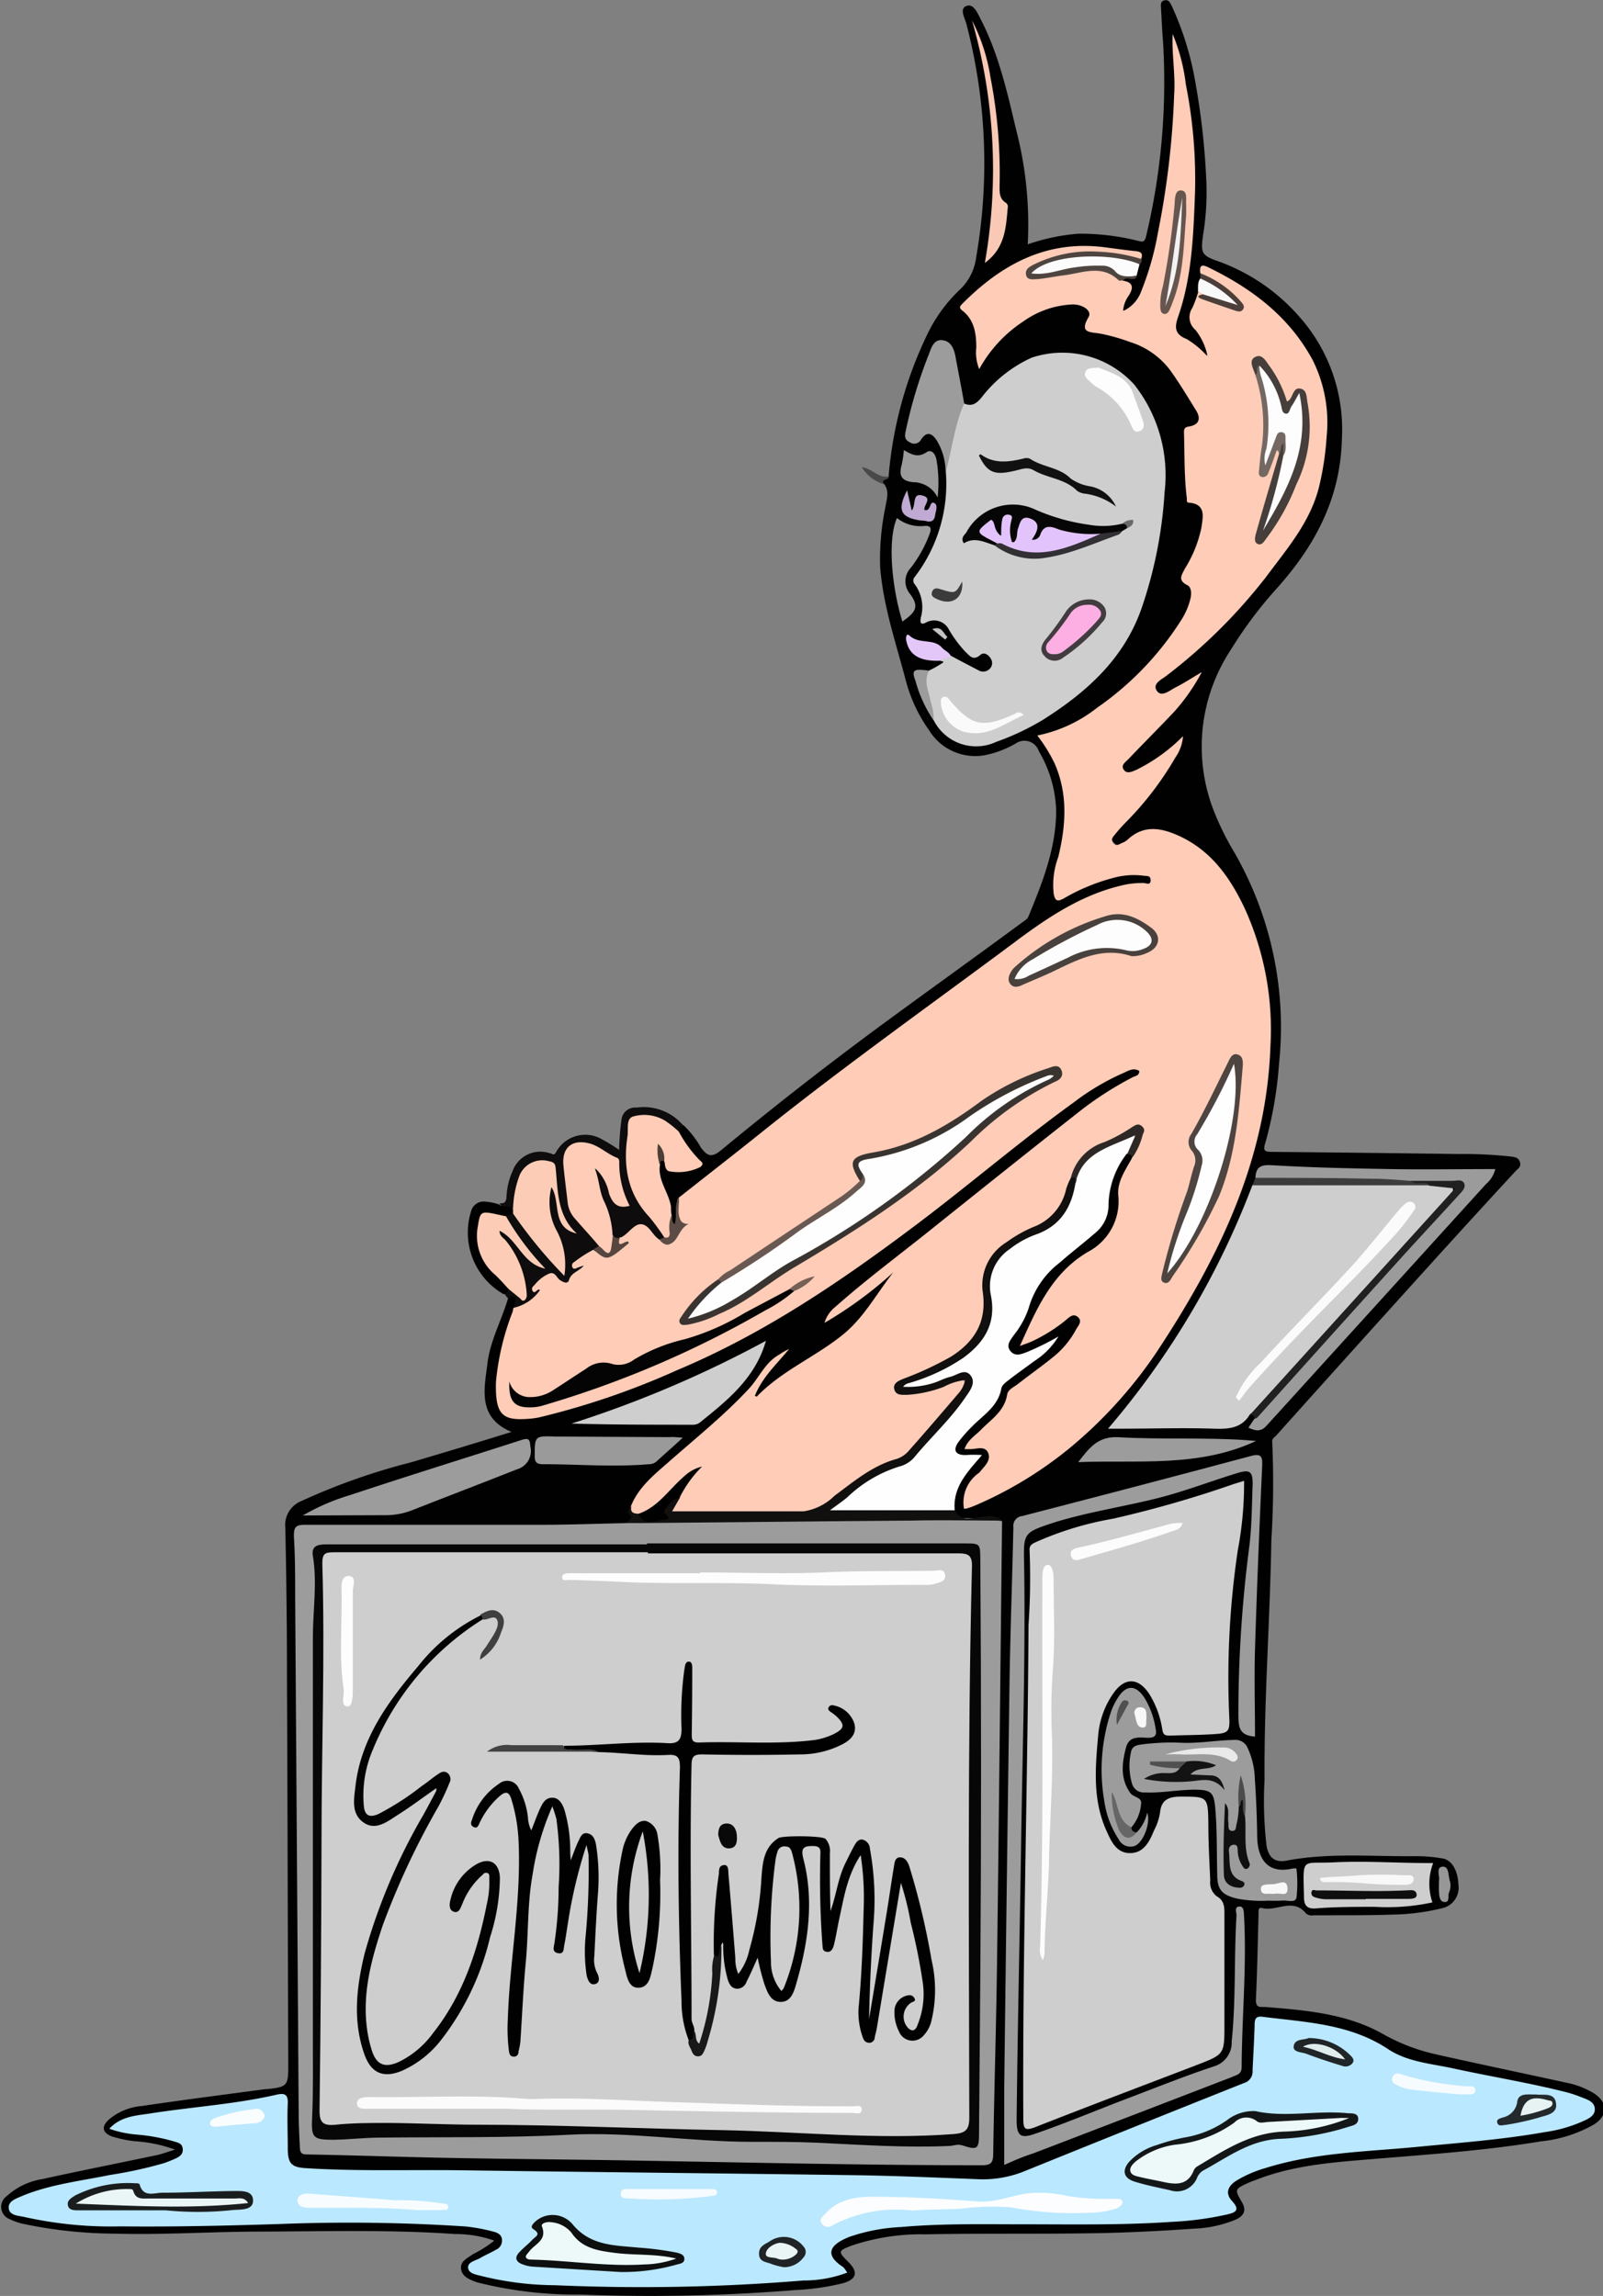 <svg xmlns="http://www.w3.org/2000/svg" viewBox="0 0 162.93 233.31">
    <rect x="0" y="0" width="162.93" height="233.31" fill="#808080" stroke="none"/>
    <defs>
        <style>.doll2-cls-1{fill:#010101;}.doll2-cls-2{fill:#0e0c0c;}.doll2-cls-3{fill:#494949;}.doll2-cls-4{fill:#feccb7;}.doll2-cls-5{fill:#bae8fe;}.doll2-cls-6{fill:#cecece;}.doll2-cls-7{fill:#9c9c9c;}.doll2-cls-8{fill:#fefefe;}.doll2-cls-9{fill:#11100f;}.doll2-cls-10{fill:#9b9b9b;}.doll2-cls-11{fill:#9a9a9a;}.doll2-cls-12{fill:#202020;}.doll2-cls-13{fill:#fac9b5;}.doll2-cls-14{fill:#fcfcfc;}.doll2-cls-15{fill:#4f4540;}.doll2-cls-16{fill:#3c3c3c;}.doll2-cls-17{fill:#2d2826;}.doll2-cls-18{fill:#e3c7f9;}.doll2-cls-19{fill:#c0a9d2;}.doll2-cls-20{fill:#4c3e38;}.doll2-cls-21{fill:#faf9f9;}.doll2-cls-22{fill:#666;}.doll2-cls-23{fill:#5d4c45;}.doll2-cls-24{fill:#979797;}.doll2-cls-25{fill:#4d3e38;}.doll2-cls-26{fill:#c3c3c3;}.doll2-cls-27{fill:#fdccb7;}.doll2-cls-28{fill:#57463f;}.doll2-cls-29{fill:#3a3431;}.doll2-cls-30{fill:#050404;}.doll2-cls-31{fill:#4e4541;}.doll2-cls-32{fill:#453e3b;}.doll2-cls-33{fill:#49413d;}.doll2-cls-34{fill:#66564f;}.doll2-cls-35{fill:#6a5952;}.doll2-cls-36{fill:#746862;}.doll2-cls-37{fill:#776056;}.doll2-cls-38{fill:#fcfdfe;}.doll2-cls-39{fill:#141718;}.doll2-cls-40{fill:#0e1010;}.doll2-cls-41{fill:#1a1d1e;}.doll2-cls-42{fill:#f7fcfe;}.doll2-cls-43{fill:#f5fbfe;}.doll2-cls-44{fill:#202527;}.doll2-cls-45{fill:#24292c;}.doll2-cls-46{fill:#202426;}.doll2-cls-47{fill:#fafdfe;}.doll2-cls-48{fill:#060606;}.doll2-cls-49{fill:#fdfdfd;}.doll2-cls-50{fill:#111;}.doll2-cls-51{fill:#fafafa;}.doll2-cls-52{fill:#423c40;}.doll2-cls-53{fill:#322f35;}.doll2-cls-54{fill:#3b3b3b;}.doll2-cls-55{fill:#696969;}.doll2-cls-56{fill:#070707;}.doll2-cls-57{fill:#fbfbfb;}.doll2-cls-58{fill:#0f0f0f;}.doll2-cls-59{fill:#131313;}.doll2-cls-60{fill:#e9e9e9;}.doll2-cls-61{fill:#f8f8f8;}.doll2-cls-62{fill:#505050;}.doll2-cls-63{fill:#4b4b4b;}.doll2-cls-64{fill:#f8f8f9;}.doll2-cls-65{fill:#f3f3f3;}.doll2-cls-66{fill:#edf9f9;}.doll2-cls-67{fill:#eaf6f6;}.doll2-cls-68{fill:#e1ecec;}.doll2-cls-69{fill:#e7f3f3;}.doll2-cls-70{fill:#e9f4f4;}.doll2-cls-71{fill:#e3c3fb;}.doll2-cls-72{fill:#fdafe3;}.doll2-cls-73{fill:#030303;}.doll2-cls-74{fill:#181818;}.doll2-cls-75{fill:#434343;}.doll2-cls-76{fill:#404040;}.doll2-cls-77{fill:#090909;}.doll2-cls-78{fill:#cdcdcd;}</style>
    </defs>
    <g id="Layer_2" data-name="Layer 2">
        <g id="Layer_1-2" data-name="Layer 1">
            <path class="doll2-cls-1" d="M90.32,48.41A40.77,40.77,0,0,1,94.24,34a15.45,15.45,0,0,1,3.29-4.54,5.44,5.44,0,0,0,1.69-3.32,55.85,55.85,0,0,0-1-23.72c-.16-.61-.73-1.52,0-1.81s1.13.71,1.44,1.31c1.83,3.53,2.7,7.38,3.61,11.22a38.41,38.41,0,0,1,1.19,11.69,20.31,20.31,0,0,1,5.15-1.08,24,24,0,0,1,6,.71c.43.1.72.26.88-.45a67.48,67.48,0,0,0,1.7-20.08c-.08-1-.12-2-.18-3,0-.36-.13-.77.34-.89s.61.3.77.61a31.11,31.11,0,0,1,2.36,7.61,74.69,74.69,0,0,1,1.14,10.33,26.89,26.89,0,0,1-.35,5.37c-.23,1.7-.14,2,1.43,2.55A19.76,19.76,0,0,1,132,32.11a17.22,17.22,0,0,1,4.39,12.5c-.15,6.07-2.75,10.87-6.64,15.21A42.15,42.15,0,0,0,125.12,66a17.89,17.89,0,0,0-1.58,16.81,27.46,27.46,0,0,0,1.75,3.52A35.57,35.57,0,0,1,130,108.11a40.29,40.29,0,0,1-1.41,8.1c-.26.79.06.84.7.84q9.48.09,19,.22a44.21,44.21,0,0,1,5.14.24c.46.06.91.07,1.06.59s-.25.67-.53,1q-4.68,5.07-9.3,10.18-7.49,8.28-14.93,16.58c-.18.2-.46.32-.42.67a93.39,93.39,0,0,1-.09,10c-.13,8.11-.75,16.21-.69,24.33a39.38,39.38,0,0,0,.2,6.69c.21,1.19.81,1.74,2,1.53,4.4-.84,8.84-.4,13.27-.46a16.43,16.43,0,0,1,2.61.23c.94.14,1.57,1.22,1.62,2.63a2.13,2.13,0,0,1-1.53,2.4,22.8,22.8,0,0,1-5.19.68c-2.68.09-5.36.06-8,.07a.92.92,0,0,1-.78-.2c-1.32-1.63-3-.14-4.46-.54-.4-.11-.35.32-.35.59-.08,2.92-.13,5.83-.27,8.75,0,.89.47.68,1,.72,4.09.33,8.2.67,11.86,2.71a19.57,19.57,0,0,0,5.4,2.09c4.42,1,8.83,1.91,13.24,2.88a8.43,8.43,0,0,1,2.87,1.1c1.41.92,1.43,2.23,0,3.15a13.59,13.59,0,0,1-5.39,1.72c-5.46.91-11,1.3-16.5,1.75-4.14.35-8.33.58-12.28,2.09-.33.13-.67.24-1,.39-1.36.63-1.37.66-.63,1.93.51.88.21,1.41-.64,1.8a12.11,12.11,0,0,1-4.17.91c-3.46.24-6.94.42-10.41.47-5.64.09-11.28,0-16.92.11a22,22,0,0,0-7.5,1.14c-1.42.54-1.42.61-.37,1.65s.88,1.77-.54,2.18a24.78,24.78,0,0,1-4.83.69,182.28,182.28,0,0,1-21.8.46,41.17,41.17,0,0,1-10.06-1.12c-.19-.05-.39-.09-.57-.15-.69-.26-1.45-.55-1.55-1.34s.67-1.09,1.2-1.49a12,12,0,0,0,2.18-1.38,11.79,11.79,0,0,0-4-.67c-6.55-.46-13.11-.27-19.66-.25-5,0-9.91.35-14.87.21a46,46,0,0,1-9.37-1,5.77,5.77,0,0,1-1.34-.47,1.33,1.33,0,0,1-.33-2.33,7,7,0,0,1,3.61-1.74c3.87-.85,7.76-1.62,11.65-2.44.57-.12,1.13-.34,1.86-.56a14.51,14.51,0,0,0-4.08-.85,12.91,12.91,0,0,1-2.32-.48c-1-.39-1.1-1-.35-1.7a5.92,5.92,0,0,1,3.37-1.4c4.17-.62,8.34-1.15,12.52-1.71h.12c2.17-.22,2.25-.33,2.25-2.45-.05-13-.07-25.92-.13-38.88q0-7.86-.17-15.71a2.63,2.63,0,0,1,1.64-2.73,64.94,64.94,0,0,1,11.14-3.93c3.37-1,6.72-2,10.21-3.09-3.49-1.47-2.77-4.36-2.44-7,.28-2.3,1.45-4.37,2.09-6.59a.44.44,0,0,1,.75-.23c.45.31.29.77.22,1.2-.66,2.47-1.65,4.85-1.75,7.45,0,.12,0,.23-.05.35-.15,2.52.6,3.29,3.09,3.17a15.86,15.86,0,0,0,4-.89,102.2,102.2,0,0,0,14.61-5.72A113.41,113.41,0,0,0,89.8,126.55c6.54-4.73,12.66-10,19.19-14.77a31.42,31.42,0,0,1,4.28-2.65,5.35,5.35,0,0,1,1-.44c.52-.15,1.21-.54,1.53.06s-.43.92-.88,1.18c-4.69,2.65-8.72,6.2-12.93,9.51-4.86,3.83-9.63,7.79-14.54,11.56a18.44,18.44,0,0,0-2.93,2.66,30.42,30.42,0,0,0,5.12-3.91c.33-.31.72-.94,1.16-.59s-.06.9-.32,1.32a25.82,25.82,0,0,1-9.93,9,13.12,13.12,0,0,0-2.79,2.25c-.28.27-.65.65-1,.31s0-.74.17-1.06a10.19,10.19,0,0,1,2.46-3c-1.19.63-1.77,1.88-2.6,2.89-2.47,3-5.58,5.35-8.51,7.89a14.69,14.69,0,0,0-3.83,4.4c-.12.89-.08,1.9-1.39,1.93-3.16.09-6.32.24-9.47.29-7.16.09-14.32,0-21.48,0-1.74,0-1.86.06-1.79,1.83.42,10.76,0,21.52.29,32.27.25,8.63.05,17.27.18,25.9,0,.52,0,1,0,1.56.07,1.38.15,1.38,1.52,1.54,2.76.31,5.52.06,8.27.22,5.16.28,10.32,0,15.47.28,4.28.2,8.56,0,12.82.21,5.12.29,10.24,0,15.35.26,4.92.27,9.83.09,14.75.18,1.48,0,1.55-.09,1.59-1.54.15-4.83.11-9.68.3-14.5.25-6.12-.06-12.24.22-18.35.35-7.56,0-15.11.23-22.66.06-2.52.32-5,.15-7.54-.16-.6-.58-.7-1.11-.58a7.25,7.25,0,0,1-2.13.11,1.35,1.35,0,0,1-1.33-.82,4.88,4.88,0,0,1,1.58-4.53c.27-.23.67-.49.57-.86s-.6-.23-.93-.28c-1.21-.18-1.51-.79-.81-1.82a23.58,23.58,0,0,1,2.79-3,4.94,4.94,0,0,0,1.27-1.86,5.06,5.06,0,0,1,2.24-2.42,34.44,34.44,0,0,0,3.26-2.5c-1.07.46-2,1.21-3.16,1.23s-1.76-.67-1.16-1.55c1.47-2.16,1.92-4.83,3.66-6.83a22.12,22.12,0,0,1,2.94-2.62,27.39,27.39,0,0,0,2.09-1.79,3.77,3.77,0,0,0,1.19-2.77,9,9,0,0,1,1.41-4.4,1.16,1.16,0,0,1,.81-.66.52.52,0,0,1,.58.33,2,2,0,0,1-.43,1.33,6.09,6.09,0,0,0-.8,3.22,5.61,5.61,0,0,1-2.46,4.82,37.15,37.15,0,0,0-4.27,3.66,5.43,5.43,0,0,0-1.28,2,10.41,10.41,0,0,1-1.86,3.66,13.63,13.63,0,0,0,3.31-1.79c.3-.21.57-.44.88-.63s1-.51,1.43-.07.29,1,0,1.42a11.25,11.25,0,0,1-2.51,3c-1,.78-2,1.57-3.06,2.31-.49.34-1.14.65-1.32,1.19-.71,2.1-2.46,3.31-3.84,4.83a.36.36,0,0,0-.11.21c0,.08.05.13.15.13.65,0,1.34-.05,1.68.65s-.16,1.29-.55,1.84-.95,1-1.34,1.53a2.53,2.53,0,0,0-.41,2,8.6,8.6,0,0,0,2.74-1.12,40,40,0,0,0,9.81-7c6.11-5.87,10.25-13,13.62-20.69a47.32,47.32,0,0,0,3.68-11.5c1.07-6.67,1.09-13.29-1.77-19.63-1.59-3.52-3.67-6.55-7.49-8a3.63,3.63,0,0,0-3.84.43,1.33,1.33,0,0,1-.19.14c-.57.29-1.17,1-1.78.27s.06-1.31.5-1.78a49.59,49.59,0,0,0,3.63-4.16,32.55,32.55,0,0,0,2.56-4.16,21.3,21.3,0,0,1-3.55,2.54,5.07,5.07,0,0,1-1,.44,1,1,0,0,1-1.2-.28c-.35-.46-.05-.85.27-1.16,1.45-1.37,2.65-3,4.1-4.37a18.34,18.34,0,0,0,2.84-3.59,22.58,22.58,0,0,1-2.15,1.21c-.56.28-1.25.63-1.73-.06s.11-1.2.58-1.62c1.29-1.13,2.64-2.2,4-3.28,3.31-2.67,5.67-6.16,8.33-9.4a18.22,18.22,0,0,0,3.95-9,21.27,21.27,0,0,0,.07-7,13.92,13.92,0,0,0-2.93-6A23.38,23.38,0,0,0,123,27.6c-.3-.15-.63-.29-.7.25a4.63,4.63,0,0,1-.07.52c-.12.49-.17,1-.28,1.48,0,.11-.06.23-.1.34-.61,1.41-.72,2.76.45,4a.37.37,0,0,1,0,.11c.23.61.89,1.39.29,1.83s-1-.5-1.51-.85a4.58,4.58,0,0,0-.57-.44c-1.78-.83-1.61-1.5-1.08-3,1-2.79,1.12-5.71,1.43-8.6.7-6.55-.33-12.95-1.66-19.24a20.37,20.37,0,0,1,.44,3.74,80.09,80.09,0,0,1-2.61,19.78,12.92,12.92,0,0,1-1.23,3,2.42,2.42,0,0,1-.79.89.76.76,0,0,1-.89.09c-.33-.23-.23-.57-.13-.87.21-.63.68-1.24.06-1.89-.21-.9.73-.51,1-.88a1.93,1.93,0,0,0,.47-1,1.62,1.62,0,0,0,.1-.62c-.43-.84-1.28-.49-1.92-.63-5.68-1.2-10.45.76-14.7,4.38-1.1.94-1,1-.28,2.23a8.34,8.34,0,0,1,.84,4.25,17.8,17.8,0,0,1,3.49-3.5,10.87,10.87,0,0,1,5.21-2.27,2.73,2.73,0,0,1,1.86.27c.56.35.93.84.66,1.5-.36.86.05,1,.78,1.11a15.52,15.52,0,0,1,3.35.91A8.84,8.84,0,0,1,119.53,38c.68,1.09,1.33,2.18,2,3.24s.59,1.5-.34,2.24a1.29,1.29,0,0,0-.58,1.1,30,30,0,0,0,.21,5.27,1.33,1.33,0,0,0,.56,1,2.49,2.49,0,0,1,1,2.85,19.33,19.33,0,0,1-1.73,4.21,1,1,0,0,0,.1,1.3,2.06,2.06,0,0,1,.22,2.46A18.42,18.42,0,0,1,117.4,67,28.75,28.75,0,0,1,108,74.3c-.58.26-1.46.24-1.66.8s.55,1.08.82,1.65A12.73,12.73,0,0,1,108.28,85c-.31,1.53-.73,3-.91,4.59-.06.43-.2.93.18,1.24s.82-.06,1.19-.24a13.87,13.87,0,0,1,6.73-1.92,3.78,3.78,0,0,1,1,.08c.37.11.7.31.64.74s-.42.47-.74.48c-3.9.13-7.08,2.1-10.22,4.1-3.82,2.42-7.3,5.33-11,8q-11.53,8.31-22.61,17.23A16.35,16.35,0,0,0,69.24,122a3.92,3.92,0,0,0-.18,1.52c0,.41,0,1-.56,1s-.5-.51-.57-.89a8,8,0,0,0-.79-3,4.17,4.17,0,0,1-.36-2.33c.11-.39.23-.78.77-.46a1.74,1.74,0,0,0,1.69.87c.54,0,1.12,0,1.4-.46s-.33-.73-.56-1.06a4.82,4.82,0,0,1-1.27-2.51c.11-.36.31-.54.68-.32a9.73,9.73,0,0,1,1.75,2.25c.67.9,1.1,1.06,2.08.25q8.4-6.94,17.2-13.38c4.47-3.27,9-6.52,13.44-9.79.22-.16.46-.28.58-.58,1.41-3.42,2.78-6.86,2.81-10.63a12.54,12.54,0,0,0-1.76-6.14,1.54,1.54,0,0,0-2.33-.8A10.21,10.21,0,0,1,100,76.76a5.5,5.5,0,0,1-5.56-2.54,15.53,15.53,0,0,1-2.4-5.17c-1-3.78-2.26-7.46-2.58-11.39A25.94,25.94,0,0,1,90,51.49c.12-.76.42-1.56-.13-2.29C89.08,48.37,90.23,48.71,90.32,48.41Z"/>
            <path class="doll2-cls-2" d="M69.49,114.42A.53.53,0,0,0,69,115a1.52,1.52,0,0,1-1.15-.56,4.74,4.74,0,0,0-2.7-.8c-.54-.08-.79.29-.86.78-.39,3-.69,5.95,1.54,8.49a8.2,8.2,0,0,1,1.84,2.76c0,.3-.17.43-.43.48a1.72,1.72,0,0,1-1.26-.79,1,1,0,0,0-1.72-.08A2.45,2.45,0,0,1,63,126c-.53.12-.79-.18-1-.61-.28-1.79-1.16-3.4-1.5-5.17a5.64,5.64,0,0,1-.15-.82c0-.24,0-.52.25-.62s.45.11.6.3a7,7,0,0,1,.93,1.93,2.2,2.2,0,0,0,.49,1c.15.14.33.25.53.12a.35.35,0,0,0,.09-.44,20,20,0,0,1-.74-3.26c-.29-1.29-3.31-2.32-4.42-1.62a1.36,1.36,0,0,0-.57,1.47c.14,1,.21,1.91.28,2.87a5.11,5.11,0,0,0,1.75,3.56A4.06,4.06,0,0,1,61,126.62a.62.62,0,0,1-.41.53,9.6,9.6,0,0,0-1.61,1c.2.19.74.15.48.61s-.95.84-1.38,1.31c-.58.64-1.14.26-1.68-.13s-.85-.08-1.16.25-.74.33-.18.85c.29.26-1,1.66-1.77,1.79a1.88,1.88,0,0,1-1.05.06c-.1-.42.77-1.49-.67-1l-.32-.46a.71.71,0,0,1,.59-.58c.5,0,.77.56,1.35.58a7.66,7.66,0,0,0-1.91-5.24c-.29-.33-.89-.74-.44-1.17s.85.14,1.21.43c1,.81,1.35,2.28,2.54,2.73a34.47,34.47,0,0,1-2.93-3.64,1,1,0,0,1-.19-1.11.84.84,0,0,1,.81-.24,26.29,26.29,0,0,1,2.9,3.5,13.43,13.43,0,0,0,2,2.09,6.37,6.37,0,0,0-.68-3.17,9.47,9.47,0,0,1-.85-4.53c0-.28,0-.64.31-.69s.49.24.55.53.12.63.17.94a5.35,5.35,0,0,0,1.15,2.85c-1.3-1.56-1.17-3.54-1.57-5.37a1.29,1.29,0,0,0-2.07-1,3.12,3.12,0,0,0-1.35,2,7.83,7.83,0,0,1-.61,2.42c-.55,0-1.14.21-1.45-.49.65.09.69-.33.71-.81A7.07,7.07,0,0,1,52.1,119a3,3,0,0,1,3.78-1.81c.23,0,.41.34.65-.13a3.37,3.37,0,0,1,4.4-1.42,19,19,0,0,1,2,1.21,26.08,26.08,0,0,1,.23-3,1.4,1.4,0,0,1,1.54-1.3A5.26,5.26,0,0,1,69.49,114.42Z"/>
            <path class="doll2-cls-1" d="M51.71,131a.87.87,0,0,1-.51.52,7.2,7.2,0,0,1-3.32-8.42,1.31,1.31,0,0,1,1.35-1,5.55,5.55,0,0,1,1.51.3c.39.4,1,0,1.39.44a.29.29,0,0,1,0,.48l-.72.25c-.41.34-.84.15-1.25,0-.84-.21-1.17.15-1.27.94a5.1,5.1,0,0,0,1.62,4.74C51,129.75,51.74,130.12,51.71,131Z"/>
            <path class="doll2-cls-3" d="M90.32,48.41c.11.42-.85.2-.48.79a3.88,3.88,0,0,1-2.25-1.74C88.73,47.67,89.33,48.63,90.32,48.41Z"/>
            <path class="doll2-cls-4" d="M63,125.74l.12,0c.78-.36,1.33-1.44,2.12-1.33s1.09,1.17,1.82,1.58c.45.18,1,.33,1.28-.12s1-.9.84-1.19a6.28,6.28,0,0,1-.32-2.56.44.44,0,0,1,.14-.42c2.85-2.25,5.72-4.48,8.55-6.75C86,108.19,94.74,102,103.35,95.58c3.38-2.52,6.93-4.86,11.2-5.72a9.4,9.4,0,0,1,1.67-.13c.27,0,.72.27.73-.26s-.38-.43-.71-.48a7.84,7.84,0,0,0-2.73.13,20.22,20.22,0,0,0-5.41,2.19c-.64.35-.86.23-1-.48a8.12,8.12,0,0,1,.46-3.73c.78-3.21,1-6.35-.35-9.48a15.69,15.69,0,0,0-1.78-2.88,14.37,14.37,0,0,0,6.08-2.82,31.09,31.09,0,0,0,8.5-8.83,7.14,7.14,0,0,0,1-2.31c.11-.51.07-1.12-.32-1.31-1-.5-.61-1-.25-1.7a12.67,12.67,0,0,0,1.68-4.19c.13-1,.5-2.35-1.26-2.5-.31,0-.21-.27-.23-.45-.28-2.22-.22-4.46-.29-6.7,0-.4.1-.52.51-.59,1-.16,1.25-.78.72-1.63-.86-1.39-1.7-2.79-2.65-4.11a8.09,8.09,0,0,0-4.05-2.84,19.33,19.33,0,0,0-3-.85c-1-.19-2.24,0-1.22-1.7.38-.64-.69-1.38-1.85-1.26A9.27,9.27,0,0,0,104,32.67a13.58,13.58,0,0,0-4.47,4.84,4.48,4.48,0,0,1-.3-2.19c0-1.42-.19-2.81-1.43-3.77-.43-.33-.14-.52.08-.75,4-4,8.57-6.43,14.42-5.67,1.07.14,2.13.29,3.2.4.53.06.68.29.49.78a2,2,0,0,1-1.4,0,19,19,0,0,0-6.89-.07,11.32,11.32,0,0,0-2.24.81c-.28.11-.71.23-.64.61s.58.31.9.32a20.53,20.53,0,0,0,3.65-.57c1.76-.29,3.41-.3,4.76,1.11,1,.16,1.12.65.63,1.47a3.06,3.06,0,0,0-.61,1.62,3.51,3.51,0,0,0,1.84-2,29.77,29.77,0,0,0,1.7-5.95,86.58,86.58,0,0,0,1.65-14c.15-2.07-.25-4.12-.15-6.2a19.06,19.06,0,0,1,1.34,5.12,49.5,49.5,0,0,1,.93,11.06c-.16,4.17-.3,8.37-1.66,12.39-.35,1-.59,1.88.81,2.42a9.08,9.08,0,0,1,2.13,1.78,6.18,6.18,0,0,0-1.25-2.72,1.68,1.68,0,0,1-.3-2.22,11.32,11.32,0,0,0,.57-1.54.33.33,0,0,1,.54.08c.17.67.81.57,1.26.71a6.25,6.25,0,0,0,2.44.68,4.49,4.49,0,0,0-1.62-1.79A16.26,16.26,0,0,1,122,27.77c-.08-.61,0-1,.76-.63,4.44,2.15,8.26,5,10.66,9.45a14.17,14.17,0,0,1,1.42,7.78,29.55,29.55,0,0,1-.71,4.85c-.85,3.73-3.28,6.49-5.47,9.44a55.33,55.33,0,0,1-10.09,10c-.46.37-1.47.8-1,1.52s1.29,0,1.88-.31c.84-.42,1.63-.94,2.7-1.57a20.16,20.16,0,0,1-2.78,4c-1.54,1.63-3.12,3.21-4.67,4.83-.28.3-.81.61-.48,1.09s.88.17,1.3,0a17.65,17.65,0,0,0,4.72-3.41,4.27,4.27,0,0,1-.77,2.16,32.24,32.24,0,0,1-5,6.55,16.63,16.63,0,0,0-1.12,1.25c-.23.27-.51.58-.18.94s.67,0,1-.1a1.85,1.85,0,0,0,.5-.34c1.52-1.38,3.16-1.19,4.89-.45,3.42,1.46,5.4,4.22,6.93,7.44a29.68,29.68,0,0,1,2.64,14c-.39,11.68-5.31,21.68-11.59,31.17a45.89,45.89,0,0,1-8.83,9.73A40.06,40.06,0,0,1,99.08,153a7.36,7.36,0,0,1-.9.31c-.07,0-.15,0-.2,0a3.65,3.65,0,0,1,1.51-3.63,1,1,0,0,0,.17-.18c.44-.55,1.1-1.12.77-1.87s-1.19-.36-1.84-.37l-.56,0c.3-.88,1-1.31,1.6-1.89,1.06-1.11,2.46-1.93,2.74-3.66.08-.51.68-.75,1.09-1.07,1.19-.93,2.44-1.81,3.61-2.76a9.11,9.11,0,0,0,2.29-2.76c.21-.39.69-.84.21-1.27s-.89,0-1.25.31a16.53,16.53,0,0,1-3.33,2.1c-.42.2-.87.34-1.33.52,1.67-3.7,3.21-7.38,6.91-9.56a5.81,5.81,0,0,0,3.09-5.79c-.11-1.4.77-2.58,1.41-3.78a14.21,14.21,0,0,1,.64-2c.06-.22.2-.48,0-.67s-.46-.07-.65.06a31.56,31.56,0,0,1-3.62,1.84,5,5,0,0,0-2.39,3.16c-.3.7-.52,1.43-.82,2.13a4.82,4.82,0,0,1-2.43,2.54,23.53,23.53,0,0,0-3.12,1.79,5.21,5.21,0,0,0-2.45,5.24,6.1,6.1,0,0,1-3,6.21,24.9,24.9,0,0,1-4.94,2.43c-.4.15-1.12.23-1,.84s.83.36,1.28.31a16.16,16.16,0,0,0,4.15-1.13c.4-.16.89-.44,1.24-.08s.07.91-.18,1.32a17.24,17.24,0,0,1-2.19,2.7,31.29,31.29,0,0,0-2.52,2.88,5,5,0,0,1-2.76,1.81A10.35,10.35,0,0,0,87,150.83c-.38.3-.77.58-1.13.89a8.9,8.9,0,0,1-6.5,2.2c-3.15-.18-6.3.35-9.46.2-.32,0-.64,0-1,0-1-.1-1.08-.3-.58-1.19.14-.24.26-.49.41-.73.68-.87,1-2,2.12-2.81a26.62,26.62,0,0,0-3.4,3.13A5.27,5.27,0,0,1,64.68,154c-.61-.07-.71-.43-.55-.95.76-1.9,2.3-3.14,3.77-4.43,2.79-2.46,5.69-4.78,8.23-7.51,1.05-1.14,1.64-2.67,3.08-3.46a6.06,6.06,0,0,1,1-.57c-1.25,1.53-2.75,2.88-3.49,4.78.13,0,.18.08.19.07,2.57-2.68,6.07-4.08,8.89-6.41,2.08-1.74,3.33-4.12,5-6.23a41.44,41.44,0,0,1-7,5.14,3.3,3.3,0,0,1,1.13-1.65c3.08-2.73,6.38-5.18,9.59-7.75,5-4,10-8,15-11.93a34.63,34.63,0,0,1,5.62-3.64c.25-.13.65-.13.66-.63-.6-.38-1.14,0-1.65.22a24.6,24.6,0,0,0-4.94,2.92c-5.44,3.93-10.54,8.3-15.9,12.35-7.66,5.77-15.56,11.17-24.46,14.9a79,79,0,0,1-14,4.8,7.37,7.37,0,0,1-.82.13c-2.94.28-3.71-.27-3.62-3.73a26.14,26.14,0,0,1,1.67-7.06c.05-.15.07-.31.11-.46a4.41,4.41,0,0,0,2.69-1.8c-.23-.25-.5.46-.73.11s.1-.52.26-.73a3.84,3.84,0,0,1,1.28-1c.72-.38.86.36,1.24.61s.78.39.9,0c.21-.78,1-.87,1.51-1.48a5.76,5.76,0,0,0-.68.23c-.2.1-.39.16-.49-.08a.39.39,0,0,1,.19-.51A12.82,12.82,0,0,1,60.3,127c1.22.9,2.24.31,3.08-.43C62.87,126.58,62.32,126.57,63,125.74Z"/>
            <path class="doll2-cls-5" d="M86.11,230.94a12.48,12.48,0,0,1-4.45.8,200.85,200.85,0,0,1-25.26.48A31.79,31.79,0,0,1,49,231.3c-.55-.15-1.37-.24-1.42-.85s.77-.72,1.24-1,1.07-.53,1.58-.83a1,1,0,0,0,.62-1c0-.54-.48-.75-.89-.85a18,18,0,0,0-2.81-.52A181.55,181.55,0,0,0,28.46,226c-5.39.17-10.79.3-16.19.24a40.36,40.36,0,0,1-9.73-.94c-.61-.15-1.58-.13-1.65-.91s.86-1,1.5-1.3c2.82-1.13,5.83-1.47,8.77-2.07a43.87,43.87,0,0,0,5.46-1.19,12.69,12.69,0,0,0,1.21-.48c.41-.19.81-.44.74-1s-.45-.6-.84-.73a19.44,19.44,0,0,0-3.86-.71,10.77,10.77,0,0,1-2.76-.59c1.19-1.29,2.74-1.33,4.2-1.56,4.27-.67,8.61-.93,12.84-1.91.8-.18,1.14,0,1.1.91-.07,1.52,0,3,0,4.56s.41,1.9,1.75,2c5.27.34,10.56.15,15.83.22,13.36.19,26.71.31,40.07.5,4.12.06,8.23.24,12.34.4a11.25,11.25,0,0,0,4.8-.77q11.19-4.53,22.41-9a1.2,1.2,0,0,0,.86-1.25c.07-1.56.17-3.12.21-4.67,0-.58.13-.89.79-.81,4.4.56,8.87.7,12.78,3.29,2,1.33,4.5,1.48,6.81,2,3.79.82,7.63,1.44,11.39,2.4a12.57,12.57,0,0,1,1.35.45c.62.25,1.43.45,1.46,1.23s-.85,1.08-1.47,1.36a14.54,14.54,0,0,1-3.66,1c-4.31.76-8.68,1.08-13,1.5-5.14.49-10.34.57-15.33,2.14a12.09,12.09,0,0,0-3,1.3c-.85.56-1.14,1.28-.39,2.08.92,1,.14,1.18-.57,1.35a32.47,32.47,0,0,1-5.55.74c-5.07.35-10.15.25-15.23.25-4.12,0-8.24-.09-12.34.28a18.66,18.66,0,0,0-5.24,1c-1.64.66-2.83,1.64-.59,3.09A4.1,4.1,0,0,1,86.11,230.94Z"/>
            <path class="doll2-cls-6" d="M126.45,150.48a36.65,36.65,0,0,1-.64,7.06,88.06,88.06,0,0,0-.85,17.32c0,.94-.12,1.24-1.16,1.33-1.64.13-3.27.12-4.9.18-.47,0-.66-.06-.76-.6a9.48,9.48,0,0,0-1.34-3.65c-1.13-1.69-2.51-1.69-3.67,0a8.76,8.76,0,0,0-1.51,4.21c-.29,3.24-.58,6.52.81,9.64.49,1.09,1,2.33,2.41,2.34s2-1.18,2.45-2.29a5.87,5.87,0,0,0,.61-1.78c.11-1.28.8-1.65,2-1.67,2.9,0,2.88-.05,2.92,2.9,0,1.88.11,3.75.19,5.63a1.76,1.76,0,0,0,.65,1.59c.82.47.79,1.15.79,1.92,0,3.72,0,7.43,0,11.15,0,3,0,3-2.83,4.09-5.48,2.1-11,4.18-16.43,6.32-1,.37-1.17.2-1.18-.83-.09-16.74.44-33.47.53-50.22a70.22,70.22,0,0,0,.11-7.54c-.06-.6.32-.72.72-.91a33,33,0,0,1,7.75-2.34,114.11,114.11,0,0,0,12.29-3.53Z"/>
            <path class="doll2-cls-6" d="M96.62,66.62c.94.51,1.88,1,2.84,1.5a.93.93,0,0,0,1.2-.23.8.8,0,0,0,.07-.91c-.23-.45-.72-.75-1.07-.44-.77.67-1.1.08-1.56-.33A12.66,12.66,0,0,1,96.46,64a1.69,1.69,0,0,0-2.34-.74c-.68.35-.57-.2-.53-.48a3.9,3.9,0,0,0-.61-3.4.56.56,0,0,1,0-.76A15.56,15.56,0,0,0,96.14,48a25,25,0,0,1,.74-4.7A3.9,3.9,0,0,1,98,41c.77.35,1.26,0,1.75-.59a13.4,13.4,0,0,1,5.1-4.06A9.85,9.85,0,0,1,115.3,39.1,14.86,14.86,0,0,1,118.37,50,44.49,44.49,0,0,1,116,61.9c-1.81,5.09-5.57,8.45-10,11.25a26.08,26.08,0,0,1-4.75,2.24,4.83,4.83,0,0,1-6.35-2.2,18.88,18.88,0,0,1-1-3.38c0-.61-.23-1.28.51-1.66a10.88,10.88,0,0,0,1.41-.8c.22-.17-.16-.12-.21-.21C95.71,66.48,96.24,66.7,96.62,66.62Z"/>
            <path class="doll2-cls-7" d="M101.85,154.57c-.17,14.91-.31,29.82-.51,44.74-.08,6.51-.29,13-.39,19.54,0,.93-.22,1.18-1.18,1.18-11.4,0-22.79-.26-34.19-.46-6.51-.12-13-.16-19.55-.28-5-.09-9.9-.27-14.86-.36-.59,0-.67-.27-.69-.69-.05-1.08-.11-2.16-.12-3.23q-.18-26.4-.36-52.79c0-2,0-4.08-.13-6.11,0-.85.13-1.16,1.09-1.16,8,0,15.91,0,23.87,0,2.88,0,5.76-.11,8.64-.17a17.58,17.58,0,0,1,5.46-.34c8.81,0,17.62-.51,26.43-.22A50.37,50.37,0,0,1,101.85,154.57Z"/>
            <path class="doll2-cls-6" d="M127.05,143.71c-.85,1.44-2.16,1.52-3.67,1.47-3.11-.1-6.23,0-9.35,0h-1.41a83.38,83.38,0,0,0,14.67-24.73,3.05,3.05,0,0,1,1.73-.34c5.26,0,10.52,0,15.77,0a9.46,9.46,0,0,1,2.25.24c.67.19.84.5.41,1.11A27.73,27.73,0,0,1,145.3,124q-4,4.44-8,8.85c-2.53,2.76-5,5.59-7.49,8.37A10.06,10.06,0,0,1,127.05,143.71Z"/>
            <path class="doll2-cls-7" d="M102.07,220c0-2.66,0-5.25,0-7.85q.25-20.62.54-41.25c.08-5.24.28-10.47.39-15.71a1,1,0,0,1,.89-1.13q11.63-3,23.24-6.1c1-.27,1.2,0,1.16.94-.28,6.22-.54,12.45-.73,18.68-.09,2.95,0,5.91,0,8.89-1.53-.11-1.66-.87-1.69-2A131.94,131.94,0,0,1,127,157c.24-2.06.24-4.15.32-6.23,0-1.23-.28-1.47-1.55-1.08-2.89.88-5.73,2-8.68,2.69-3.33.8-6.73,1.33-10,2.35-3,1-3.08,1-3,4.1.15,9.44-.16,18.87-.3,28.31s-.36,18.86-.46,28.29c0,1.56.36,1.94,1.87,1.4,2.92-1,5.8-2.21,8.69-3.32,3.15-1.19,6.28-2.46,9.47-3.52a2.52,2.52,0,0,0,1.83-2.54c.44-4.26.23-8.55.49-12.81,0-.31-.24-.84.25-.9s.49.49.51.88c.29,5.15-.21,10.3-.24,15.45,0,.76-.57.79-1,1q-10.11,3.9-20.23,7.77C103.94,219.17,103,219.58,102.07,220Z"/>
            <path class="doll2-cls-8" d="M114.5,117.27a8.78,8.78,0,0,0-1.83,5.12,3.61,3.61,0,0,1-1.29,2.85c-1.2,1.05-2.46,2-3.67,3.07a8.87,8.87,0,0,0-3.17,4.67,9,9,0,0,1-1.5,2.7c-.32.49-.83,1-.34,1.61s1.14.3,1.69.1a27.79,27.79,0,0,0,3.19-1.58,7.75,7.75,0,0,1-2.42,2.48c-.86.64-1.75,1.26-2.6,1.92-.31.24-.72.54-.78.87-.32,1.84-1.85,2.71-3,3.9a13.53,13.53,0,0,0-1.41,1.62c-.53.8-.23,1.26.75,1.26a12.14,12.14,0,0,1,1.69,0c-1.42,1.67-3,3.22-2.77,5.64a1.41,1.41,0,0,1-1.22.35H85.64a2.57,2.57,0,0,1-.48,0c-.31,0-.71,0-.79-.4s.24-.48.46-.65c2-1.54,3.8-3.32,6.32-4a3.13,3.13,0,0,0,1.61-1c1.57-2,3.46-3.66,4.91-5.72.07-.1.15-.19.21-.29.29-.52.78-1.1.39-1.65s-1-.05-1.5.1a17.89,17.89,0,0,1-3.92,1c-.47.05-1.13.27-1.25-.29s.57-.68,1-.82a20.84,20.84,0,0,0,4.88-2.27c2.2-1.47,3.42-3.4,2.94-6.17-.42-2.48.69-4.25,2.74-5.52a15.23,15.23,0,0,1,2.24-1.14,5.39,5.39,0,0,0,3.38-3.92c.08-.31.18-.62.29-.92a5.4,5.4,0,0,1,4.05-4.12,6.1,6.1,0,0,0,1.27-.65c.28-.14.61-.3.89,0s.15.59,0,.89A1.58,1.58,0,0,1,114.5,117.27Z"/>
            <path class="doll2-cls-7" d="M128.93,193.14a13.28,13.28,0,0,1-3.21-.21c-1.52-.37-2-.9-2-2.46-.06-2.31,0-4.63-.22-6.94-.15-1.33-.42-1.62-1.77-1.66-1.8-.05-3.57.36-5.37.27a1.22,1.22,0,0,1-1.31-.93,6.35,6.35,0,0,1-.09-3.18c.08-.46.4-.67.93-.74a23,23,0,0,1,4.06-.2c1.84.1,3.66-.25,5.49-.28a1.33,1.33,0,0,1,1.38.84,7.9,7.9,0,0,1,.72,3.11q.2,2.87.24,5.73c0,2.25.93,4,3.59,3.39.15,0,.4-.09.41.09a12.82,12.82,0,0,1,0,2.84c-.12.6-.89.28-1.38.32A13.62,13.62,0,0,1,128.93,193.14Z"/>
            <path class="doll2-cls-9" d="M109.31,120.22c-.4,2.5-1.55,4.38-4.08,5.25a9.54,9.54,0,0,0-2.6,1.46,4.55,4.55,0,0,0-1.91,4.73c.56,2.83-.69,4.79-2.84,6.34a19.54,19.54,0,0,1-5.5,2.55,1,1,0,0,0-.59.37A8.57,8.57,0,0,0,95,140.5c.53-.18,1-.45,1.56-.58.7-.16,1.5-.91,2.09-.15s-.09,1.59-.55,2.26c-1.49,2.19-3.47,4-5.12,6a3,3,0,0,1-1.59,1,13.38,13.38,0,0,0-5.29,3.14c-.52.43-1.07.8-1.74,1.3H97.05c.72,1.37,2,.69,3,.64a2.18,2.18,0,0,1,1.84.41c-3.08,0-6.16-.07-9.24,0-9.07.07-18.15.17-27.23.25-.64,0-1.28,0-1.91,0,.29-.25,1-.29.41-1-.18-.21,0-.5.25-.69-.14.67.29.73.78.75a2.76,2.76,0,0,0,1.46.39c.5,0,.88.09,1-.73a1.43,1.43,0,0,1,1.72-1.33l-.82,1.42c4.45,0,8.91,0,13.37,0A5.67,5.67,0,0,0,84.82,152c2-1.48,3.87-3.08,6.33-3.75a2.72,2.72,0,0,0,1.18-.78c1.72-1.94,3.41-3.91,5.09-5.88a2.78,2.78,0,0,0,.67-1.35,6,6,0,0,0-2.17.69,12.52,12.52,0,0,1-3.71.81c-.52,0-1.14.08-1.31-.55s.43-.87.89-1.07a33,33,0,0,0,4.87-2.26c2.46-1.56,3.67-3.61,3.22-6.62a5.12,5.12,0,0,1,2.41-5,13.64,13.64,0,0,1,2.7-1.54,5.32,5.32,0,0,0,3.38-3.89,6.47,6.47,0,0,1,.46-1.09c.1-.17.26-.35.44-.21S109.45,120,109.31,120.22Z"/>
            <path class="doll2-cls-10" d="M127.6,119.66c.07-1.12.59-1.32,1.72-1.25,4,.24,8,.32,12,.39,3.51.06,7,0,10.66,0a2.88,2.88,0,0,1-.94,1.52q-11.16,12.29-22.31,24.56c-.63.69-1.16.49-1.84.2l.67-1a10.68,10.68,0,0,1,2.21-2.79c2.66-3,5.43-5.94,8.11-9s5.46-6,8.17-9.06c.61-.69,1.29-1.31,1.91-2,.21-.23.52-.47.41-.81s-.54-.25-.84-.27c-1.52-.11-3-.05-4.55-.06-4.56-.26-9.11-.06-13.66-.13C128.69,120.06,128.06,120.2,127.6,119.66Z"/>
            <path class="doll2-cls-7" d="M30.78,154a22.11,22.11,0,0,1,4.8-2.07C41.38,150,47.2,148.2,53,146.33c.72-.23.86-.08.9.63a1.94,1.94,0,0,1-1.39,2.36c-3.54,1.41-7.1,2.76-10.65,4.16a7.45,7.45,0,0,1-2.69.49Z"/>
            <path class="doll2-cls-6" d="M77.85,136.25c-1.09,3.82-3.92,6.05-6.71,8.3a1.15,1.15,0,0,1-.66.23c-4.13,0-8.25,0-12.39-.12A113.91,113.91,0,0,0,77.85,136.25Z"/>
            <path class="doll2-cls-4" d="M67.52,125.75A21.69,21.69,0,0,0,66,123.67c-2.22-2.36-2.68-5.19-2.22-8.23.11-.7-.2-1.8.63-2a4.09,4.09,0,0,1,3.2.45A10.57,10.57,0,0,1,69,115a12.57,12.57,0,0,0,2.09,2.87c.23.21.53.39.07.73a5,5,0,0,1-3.21.41c-.37-.2-.34-.6-.41-.94a8.12,8.12,0,0,0-.35-.76c-.08.35-.34.65-.1,1-.29,1.6.88,2.83,1.11,4.31,0,.31,0,.62.08.93-.27.52.08,1,.05,1.51S68.46,126.29,67.52,125.75Z"/>
            <path class="doll2-cls-7" d="M98,41c-1,2.23-1.22,4.68-1.89,7a6.25,6.25,0,0,0-.86-3.18c-.46-.73-1-1.1-1.63-.16a.78.78,0,0,1-1.12.3c-.53-.24-.56-.6-.46-1.07A47.55,47.55,0,0,1,94.41,36c.25-.66.49-1.52,1.36-1.43s1.19.83,1.34,1.64C97.4,37.79,97.72,39.37,98,41Z"/>
            <path class="doll2-cls-6" d="M145.67,189.32a5.9,5.9,0,0,0-.08,4,21.81,21.81,0,0,1-5.85.45c-2,0-4,0-6,.16-.82.07-1.18-.25-1.2-1.06-.09-4.28-.34-3.45,3-3.62S142.19,189.34,145.67,189.32Z"/>
            <path class="doll2-cls-7" d="M115.54,186.2a4.15,4.15,0,0,0,1.06-2c.39,1-.39,3.07-1.29,3.39a1.33,1.33,0,0,1-1.62-.71,9.34,9.34,0,0,1-1.43-3.75,18.67,18.67,0,0,1,.7-9.29,7,7,0,0,1,.64-1.28c.85-1.38,1.85-1.39,2.74,0a8.47,8.47,0,0,1,1.12,3.12c.12.58,0,.9-.71.91-.91,0-2-.28-2.32,1.06-.41,1.59-.57,3.13.47,4.57.31.43,1.19.41,1.08,1.08a4.05,4.05,0,0,1-1,2.4c-.8.18-1-.46-1.31-.95a9.29,9.29,0,0,1-.53-1.82,14.93,14.93,0,0,0,.66,2.55C114.21,186.21,114.69,186.62,115.54,186.2Z"/>
            <path class="doll2-cls-11" d="M69.4,146.09c-1,.94-1.87,1.68-2.68,2.43a1.15,1.15,0,0,1-.77.27c-3.59.31-7.17,0-10.76,0-.59,0-.84-.15-.84-.81,0-2.07,0-2.07,2.11-2l11.62.06C68.43,146,68.77,146.06,69.4,146.09Z"/>
            <path class="doll2-cls-7" d="M127.67,146.43c-5.86,2.72-11.93,1.91-18.08,2.15,1.14-1.46,2-2.66,4.15-2.53,4.33.25,8.69,0,13,.3Z"/>
            <path class="doll2-cls-12" d="M143.39,120c1.4,0,2.8,0,4.2,0,.42,0,1-.21,1.22.24s-.24.87-.55,1.21c-1.82,2-3.69,4-5.51,6q-7.49,8.28-14.93,16.57a1,1,0,0,1-.3.17c0-.31-.21-.39-.47-.42l20.84-23-2.59-.28c-.47-.22-1,0-1.47-.11C143.62,120.29,143.35,120.33,143.39,120Z"/>
            <path class="doll2-cls-7" d="M91.17,52.64a3.8,3.8,0,0,0,2.64.82c1-.12.84.36.6,1a13.25,13.25,0,0,1-1.82,3.22,2,2,0,0,0-.08,2.69c.89,1.22.66,1.79-.79,2.79C90.62,59.61,90.2,54.8,91.17,52.64Z"/>
            <path class="doll2-cls-13" d="M98.8,2.08a19,19,0,0,1,1.88,5.82,51.13,51.13,0,0,1,.92,10.9c0,.68-.07,1.37.64,1.81a.47.47,0,0,1,.2.39c-.2,2-.21,4.16-2.34,5.72A54.77,54.77,0,0,0,98.8,2.08Z"/>
            <path class="doll2-cls-14" d="M115.82,26.85,115.53,28a3.12,3.12,0,0,1-2.67-.43c-1-.67-2.23-.31-3.36-.18s-2.33.48-3.51.6c-.43,0-1.11.23-1.23-.38s.52-.62.91-.81a13.81,13.81,0,0,1,8-.76C114.39,26.18,115.32,26,115.82,26.85Z"/>
            <path class="doll2-cls-10" d="M91.87,45.73c.83.51,1.47.79,2.31.22.47-.32.88.13,1,.75a13.77,13.77,0,0,1,.12,3.86A2.76,2.76,0,0,0,92.82,49c-1.27-.13-1.47-.74-1.16-1.81A11.3,11.3,0,0,0,91.87,45.73Z"/>
            <path class="doll2-cls-15" d="M115.82,26.85c-2.93-1.25-9.22-1.07-11,.93,1.58.23,3-.44,4.44-.61A14.68,14.68,0,0,1,112,27a1.69,1.69,0,0,1,1.35.57c.56.67,1.44.51,2.22.47-.28.71-1-.07-1.4.45-.16,0-.38.07-.46,0-1.73-1.67-3.7-.74-5.6-.51-.9.11-1.8.31-2.71.39-.4,0-1,.13-1.11-.44s.31-.79.69-1a12.85,12.85,0,0,1,6.71-1.35,16.88,16.88,0,0,1,4.34.75A.48.48,0,0,1,115.82,26.85Z"/>
            <path class="doll2-cls-16" d="M143.39,120c.55.53,1.37-.09,1.91.45l-15.63,0c-.79,0-1.58,0-2.38,0l.31-.76c3.91,0,7.82,0,11.74.09C140.69,119.77,142,119.9,143.39,120Z"/>
            <path class="doll2-cls-17" d="M109.31,120.22c-.08-.24.15-.79-.48-.5a5.08,5.08,0,0,1,3.42-3.66,16.33,16.33,0,0,0,2.82-1.53c.29-.16.61-.44,1-.08s.18.56.07.88a6.84,6.84,0,0,1-1,2.24.79.79,0,0,0-.57-.3l.85-1.93C112.87,116.57,110,117.06,109.31,120.22Z"/>
            <path class="doll2-cls-18" d="M96.62,66.62c-.19.43-.77.13-1,.52-2.09.09-3.19-.54-3.5-2-.08-.35,0-.85.31-.56,1,.94,2.44.24,3.32,1.24C96,66.11,96.43,66.25,96.62,66.62Z"/>
            <path class="doll2-cls-19" d="M92.2,49.83l.47,2.05c.47-.59,0-1.86,1.14-1.51,1,.28,0,1,.16,1.46a1,1,0,0,0,.24,0c.39-.11.31-.93.74-.72s.15.84.09,1.29-.37.72-.9.55a3.68,3.68,0,0,0-.59-.06C91.53,52.58,91.16,51.84,92.2,49.83Z"/>
            <path class="doll2-cls-20" d="M122,27.77a10.42,10.42,0,0,1,4.09,2.84c.2.23.48.5.25.83s-.57.2-.87.1c-1.09-.37-2.18-.74-3.26-1.13-.32-.12-.74-.32,0-.49,1-.43,1.78.35,2.59.51-.76-.83-2-1.15-2.8-2.13Z"/>
            <path class="doll2-cls-7" d="M94.43,68.15c-.6,1.1,0,2.15.17,3.2a4.79,4.79,0,0,1,.28,1.84,13.47,13.47,0,0,1-1.83-4C92.63,68.07,92.84,67.93,94.43,68.15Z"/>
            <path class="doll2-cls-21" d="M122,28.3A11.38,11.38,0,0,1,125.8,31l-3.56-1.1a.5.5,0,0,0-.48-.21C121.8,29.23,121.68,28.72,122,28.3Z"/>
            <path class="doll2-cls-22" d="M115.54,186.2c-.68.84-1.28.67-1.77-.18a9.38,9.38,0,0,1-.77-3.93c.73,1.18.5,2.89,2,3.6C115,186.05,115.22,186.18,115.54,186.2Z"/>
            <path class="doll2-cls-23" d="M67.52,125.75c.37.06.55,0,.55-.47a3.23,3.23,0,0,1,.17-1.74c.21.23-.07.63.34.85.27-.91-.1-1.9.43-2.73.06.81-.24,1.65.22,2.44a.87.87,0,0,0,.78.26c-1.08.54-1,1.74-2,2.09-.32.13-.75-.14-1-.5Z"/>
            <path class="doll2-cls-24" d="M146.26,191.07c.11-.38-.35-1.32.36-1.38s.56,1,.77,1.54a1.88,1.88,0,0,1-.14,1.16c-.08.35.11,1-.5.88-.4-.05-.47-.57-.49-1S146.26,191.58,146.26,191.07Z"/>
            <path class="doll2-cls-25" d="M67.05,118.3a4.4,4.4,0,0,1-.17-2.07,2.07,2.07,0,0,1,.62,1.82C67.16,117.78,67.14,118.11,67.05,118.3Z"/>
            <path class="doll2-cls-26" d="M96.07,65l-1.31-1.07c1-.38,1.11.46,1.54.79Z"/>
            <path class="doll2-cls-4" d="M60.88,126.62c-.84-1-1.68-1.9-2.51-2.86a2.94,2.94,0,0,1-.68-1.63c-.14-1.22-.3-2.45-.42-3.67-.19-1.86.89-2.75,2.7-2.25,1,.28,1.77,1.07,2.74,1.44.21.08.25.3.23.51A9.45,9.45,0,0,0,64,122.53c-1.21.34-1.73-.22-2.1-1.25a4.71,4.71,0,0,0-1.47-2.62c.52,1.3.47,2.44,1,3.47a8.93,8.93,0,0,1,.83,3.34,2.25,2.25,0,0,1,.17.8c0,.52-.06,1.1-.67,1.21S61,127.13,60.88,126.62Z"/>
            <path class="doll2-cls-27" d="M52.15,123.32l0-.48a10.26,10.26,0,0,1,.57-3.16A2.5,2.5,0,0,1,55.79,118c.69.11.66.43.71.94.21,2.29.2,4.67,2.13,6.41-2.63-.59-1.6-3.2-2.58-4.71a6.06,6.06,0,0,0,.51,4.38,7.28,7.28,0,0,1,.8,4.63A47.44,47.44,0,0,1,52.15,123.32Z"/>
            <path class="doll2-cls-27" d="M51.71,131c-.46-.49-.9-1-1.39-1.46a5.17,5.17,0,0,1-1.75-4.93c.22-1.42.29-1.55,1.7-1.26l1.16.25a27.29,27.29,0,0,0,4,5.32c-2.33-.47-2.79-2.95-4.66-3.85,0,.5.36.7.6.95a9.54,9.54,0,0,1,2.17,5.55.68.68,0,0,1-.19.53c-.26.23-.39-.1-.56-.22Z"/>
            <path class="doll2-cls-28" d="M60.88,126.62a3.09,3.09,0,0,1,.43.37c.49.56.74.39.83-.26.06-.42.11-.84.16-1.26a.5.5,0,0,0,.71.27c-.47,1.52.9-.09.89.6-2.2,1.83-2.2,1.83-3.6.62Z"/>
            <path class="doll2-cls-29" d="M87.4,120c-1.21-1.93-1-2.48,1.35-2.89,4.18-.71,7.69-2.77,11-5.24a25.75,25.75,0,0,1,6.85-3.34c.4-.15,1-.41,1.27.19s-.1,1-.67,1.22A31.32,31.32,0,0,0,98.68,116c-5.4,5.08-11.59,9-17.92,12.77-2.58,1.53-4.84,3.56-7.62,4.73a12,12,0,0,1-3.27,1.12c-.28,0-.59.11-.76-.17s.06-.53.21-.75A13.2,13.2,0,0,1,73,130c.22-.09.31,0,.38.22,0,.61-.48.9-.88,1.21a8.36,8.36,0,0,0-1.86,2,15.28,15.28,0,0,0,5-2.51c3.68-2.72,7.77-4.75,11.59-7.23A85.15,85.15,0,0,0,97,116.19c2.81-2.46,5.47-5.16,8.51-6.24a39.93,39.93,0,0,0-6.84,3.79c-2.94,2-6.06,3.73-9.71,4.17-1.16.14-1.25.38-1,1.49C87.87,119.7,87.9,120.07,87.4,120Z"/>
            <path class="doll2-cls-30" d="M80.71,131.2a15,15,0,0,1-3,2,102.58,102.58,0,0,1-22.61,9.65,4.18,4.18,0,0,1-1.06.16c-1.74.07-2.36-.58-2.27-2.62a2.14,2.14,0,0,0,2,1.58,4.21,4.21,0,0,0,2.39-.66c1.14-.73,2.26-1.49,3.41-2.22a2.83,2.83,0,0,1,2.7-.47,2.57,2.57,0,0,0,2.16-.45,17.64,17.64,0,0,1,5.17-2.08,24.52,24.52,0,0,0,6.1-2.68L80.25,131C80.5,130.86,80.7,130.81,80.71,131.2Z"/>
            <path class="doll2-cls-31" d="M126.32,108.29c-.39,4.57-.68,9-2.4,13.23a52.87,52.87,0,0,1-4.73,8.17c-.2.33-.41.83-.87.65s-.24-.66-.17-1.05a73.34,73.34,0,0,1,2.51-8.21c.26-.84.43-1.7.7-2.53a1.53,1.53,0,0,0-.26-1.66,1.35,1.35,0,0,1,0-1.68c1.35-2.36,2.5-4.82,3.71-7.24.2-.41.43-1,1-.81S126.32,107.93,126.32,108.29Z"/>
            <path class="doll2-cls-32" d="M127.59,38.09c-.18-.62-.74-1.45,0-1.82s1.12.53,1.5,1a11.85,11.85,0,0,1,1.71,3.52.75.75,0,0,0,.22-.11c.41-.4.43-1.33,1.15-1.19s.61.94.74,1.51a13.36,13.36,0,0,1-1.16,8.25,22.22,22.22,0,0,1-3,5.41c-.23.3-.47.8-.91.62s-.26-.79-.16-1.15c.76-2.72,1.57-5.42,2.36-8.13.25-.36-.34-1.15.36-1.14.47,0,.36.77.4,1.22a23.83,23.83,0,0,1-1.63,6.25c1.46-3,3.71-6.93,2.75-11.56a3.24,3.24,0,0,1-.14.39c-.25.44-.39,1.07-1,1s-.72-.66-.88-1.16a9.46,9.46,0,0,0-1.61-3.18C128,37.82,127.85,38.19,127.59,38.09Z"/>
            <path class="doll2-cls-33" d="M115,97.16c-3-1-5.55.4-8.11,1.63-1,.46-2,.87-3,1.31-.42.2-.87.3-1.2-.11s-.14-.91.13-1.33a1.85,1.85,0,0,1,.31-.37,24.1,24.1,0,0,1,9.41-5.24c1.72-.48,3.14.25,4.45,1.21,1.12.82.89,2.07-.42,2.58A3.34,3.34,0,0,1,115,97.16Z"/>
            <path class="doll2-cls-34" d="M120.56,21.89c-.26,3-.24,6-1.4,8.89a6.56,6.56,0,0,1-.32.77c-.11.22-.29.41-.56.34s-.31-.33-.34-.57a6.75,6.75,0,0,1,.26-2.24,78.39,78.39,0,0,0,1.18-8.23c.05-.57,0-1.5.62-1.5.75,0,.52.91.56,1.47C120.58,21.18,120.56,21.54,120.56,21.89Z"/>
            <path class="doll2-cls-35" d="M73.33,130.33,73,130a3.82,3.82,0,0,1,1.23-.92q5.63-3.75,11.26-7.48A14.13,14.13,0,0,0,87.4,120c.34-.12.26-.42.29-.67.51.37.55.43.4.91a2.64,2.64,0,0,1-.93,1.21c-2,1.69-4.31,2.85-6.4,4.39s-4,2.85-6.14,4.12C74.23,130.15,73.88,130.57,73.33,130.33Z"/>
            <path class="doll2-cls-36" d="M127.59,38.09c.37-.21,0-.77.42-.94a12.9,12.9,0,0,1,.83,9,11.87,11.87,0,0,1,.49-1.68c.22-.34.45-.72.91-.65s.7.52.71,1,.26,1.21-.51,1.51V45.05c-.39.3-.12.78-.45,1-.1-.28-.17-.48-.33,0q-.33,1-.75,2a.57.57,0,0,1-.65.42c-.37-.09-.32-.42-.29-.7.09-.83.15-1.66.3-2.48A16.67,16.67,0,0,0,127.59,38.09Z"/>
            <path class="doll2-cls-1" d="M69.09,152.16a2.51,2.51,0,0,0-1.37,1.09c-.09.13-.23.26-.23.4s1,.74,0,.79c-.84.05-2,.75-2.6-.61,2-.67,3.12-2.5,4.64-3.8a4,4,0,0,1,1.83-1A11.8,11.8,0,0,0,69.09,152.16Z"/>
            <path class="doll2-cls-37" d="M80.71,131.2l-.46-.21a5.38,5.38,0,0,1,2.56-1.29A5.31,5.31,0,0,1,80.71,131.2Z"/>
            <path class="doll2-cls-38" d="M92.75,224.63a13.85,13.85,0,0,0-8.12,1.5.77.77,0,0,1-1.08-.13c-.33-.43,0-.73.29-1,1.34-1.54,3.21-1.79,5-1.77,3.5,0,7,.21,10.5.48,1.77.14,3.36-.57,5-.81a12.53,12.53,0,0,1,4.24.27,25.3,25.3,0,0,0,4.76.26c.28,0,.64,0,.74.27s-.25.55-.52.68a7.73,7.73,0,0,1-2.69.46,33.18,33.18,0,0,1-8.08-.53,24.53,24.53,0,0,0-5.22.15C96,224.51,94.44,224.51,92.75,224.63Z"/>
            <path class="doll2-cls-39" d="M127.6,214.53c3.05.68,6.26-.11,9.45.22.43,0,1,0,1,.57s-.54.67-.92.78a26.43,26.43,0,0,1-6.9,1.24c-3.16.08-5.48,1.91-8,3.26a1.64,1.64,0,0,0-.53.63,2.2,2.2,0,0,1-2.77,1.34c-1.21-.27-2.42-.51-3.59-.87s-1.3-1.16-.59-2a6.21,6.21,0,0,1,2.82-1.72,20.12,20.12,0,0,1,2.76-.76,10.49,10.49,0,0,0,4.38-1.77A4.34,4.34,0,0,1,127.6,214.53Z"/>
            <path class="doll2-cls-40" d="M63.09,230.88l-9-.55a3.74,3.74,0,0,1-1-.24c-.61-.23-.83-.64-.34-1.18s.89-.81,1.3-1.25,1-.6.14-1.15c-.34-.23,0-.54.23-.77a2.65,2.65,0,0,1,3.77.28c1.82,2.22,4.3,2.14,6.72,2.38a31.76,31.76,0,0,1,3.78.49c.41.09.87.21.87.66s-.45.48-.81.58A20.08,20.08,0,0,1,63.09,230.88Z"/>
            <path class="doll2-cls-41" d="M16.86,224.61H8c-.45,0-1,0-1.1-.51s.36-.75.74-1a12,12,0,0,1,6.11-1.24c.16,0,.42,0,.44.12.38,1.38,1.51.83,2.33.84,2.35,0,4.7-.14,7.05-.17.84,0,2.12-.13,2.15.93s-1.25.93-2.07,1A33.07,33.07,0,0,1,16.86,224.61Z"/>
            <path class="doll2-cls-42" d="M42.42,224.59c-3.61-.33-7.24-.21-10.86-.23-.57,0-1.29-.07-1.32-.72s.7-.76,1.27-.72c2.89.22,5.77.43,8.65.67a27.56,27.56,0,0,1,4.63.29c.31.07.76,0,.77.39s-.47.3-.75.31C44,224.61,43.22,224.59,42.42,224.59Z"/>
            <path class="doll2-cls-43" d="M68.13,222.45h4.18c.24,0,.54,0,.57.31s-.25.36-.5.38a41.12,41.12,0,0,1-8.52.26c-.35,0-.81,0-.76-.52s.49-.44.84-.44h4.19Z"/>
            <path class="doll2-cls-43" d="M148.3,212.83c-1.62-.16-3.37-.3-5.1-.52a4.52,4.52,0,0,1-1.34-.49.55.55,0,0,1-.3-.8.54.54,0,0,1,.72-.27,31.19,31.19,0,0,0,6.78,1.26c.28,0,1-.13.88.49-.08.47-.66.3-1,.33Z"/>
            <path class="doll2-cls-44" d="M133,207.1a6,6,0,0,1,4.3,1.81c.2.21.38.43.18.73a.92.92,0,0,1-1.09.28c-1.21-.37-2.41-.76-3.59-1.21-.49-.19-1.39-.14-1.31-.78C131.62,207.12,132.6,207.33,133,207.1Z"/>
            <path class="doll2-cls-45" d="M156.14,212.84c.71.09,1.82-.22,2,.81.25,1.18-1,1.29-1.74,1.54a27.33,27.33,0,0,1-3.37.74c-.28,0-.71.2-.84-.2s.29-.45.57-.56a1.87,1.87,0,0,0,1.46-1.64C154.37,212.65,155.37,212.86,156.14,212.84Z"/>
            <path class="doll2-cls-46" d="M79.68,230.39a6.83,6.83,0,0,1-1.22-.31c-.5-.23-1.27-.18-1.31-1s.58-1,1.07-1.31a2.53,2.53,0,0,1,3.46.53.79.79,0,0,1,0,1.08A2.48,2.48,0,0,1,79.68,230.39Z"/>
            <path class="doll2-cls-47" d="M26.92,215a1,1,0,0,1-.94.75c-1.34.11-2.69.23-4,.36-.27,0-.5,0-.61-.22s.13-.52.39-.62A18,18,0,0,1,26,214.3C26.46,214.24,26.75,214.54,26.92,215Z"/>
            <path class="doll2-cls-14" d="M106,199.19a1.89,1.89,0,0,1-.28-1.39c.37-12.42.18-24.84.23-37.26,0-.59,0-1.5.53-1.52s.61,1,.61,1.46c0,3.15.17,6.3-.1,9.45a60.06,60.06,0,0,0-.06,6.71c.11,4.19-.23,8.38-.31,12.56-.07,3.1-.43,6.19-.45,9.3A3.64,3.64,0,0,1,106,199.19Z"/>
            <path class="doll2-cls-14" d="M120.2,154.76a1,1,0,0,1-.77.74c-3.12,1.11-6.3,2-9.47,2.91-.45.14-.89.29-1.09-.29s.3-.76.72-.85c3.19-.68,6.32-1.6,9.46-2.44A6.69,6.69,0,0,1,120.2,154.76Z"/>
            <path class="doll2-cls-48" d="M101.12,55.42c-1-.29-2.05-.91-3.15-.21-.35-.52,0-.78.24-1.09a5.37,5.37,0,0,1,7.08-2.31,20.45,20.45,0,0,0,5.37,1.51,8.26,8.26,0,0,0,3.43-.11c.42-.11.74-.12.46.47l-.46.27a3.68,3.68,0,0,1-2,.57,14.71,14.71,0,0,1-5-.51c-.58-.22-.86.2-1.18.57s-.64.61-1,.39-.06-.63,0-.94.14-.85-.38-1-.6.28-.73.62c0,.08,0,.16-.07.23-.2.48-.13,1.35-.86,1.2-.57-.11-.56-.89-.56-1.45a2,2,0,0,0,0-.6c-.26.15-.15.41-.2.62s0,.7-.43.77-.5-.21-.68-.43-.24-.64-.69-.5a.36.36,0,0,0-.22.27c-.08.43.28.52.54.68s.64.34.78.71C101.42,55.37,101.36,55.52,101.12,55.42Z"/>
            <path class="doll2-cls-49" d="M111.67,37.36c1.28.55,2.9.89,3.51,2.65.33.94.69,1.87,1,2.81.13.4.11.84-.38,1s-.67-.21-.8-.55a8.13,8.13,0,0,0-3.63-4,4.06,4.06,0,0,1-.55-.46c-.27-.28-.68-.53-.5-1S111,37.41,111.67,37.36Z"/>
            <path class="doll2-cls-50" d="M113.43,51.48a6.52,6.52,0,0,0-3.05-1.3,1.82,1.82,0,0,1-.9-.3c-1.23-1.25-3-1.27-4.43-2.1-.66-.39-1.31-.06-2,.08-2,.46-2.71.16-3.56-1.59.06,0,.16-.13.18-.11,1.35,1,2.82.8,4.31.45a1,1,0,0,1,.7,0c1.28.87,3,.87,4.12,2a4.63,4.63,0,0,0,2,.81A3.61,3.61,0,0,1,113.43,51.48Z"/>
            <path class="doll2-cls-51" d="M104.06,72.65c-2,.88-3.75,2.36-6.13,1.7a3.35,3.35,0,0,1-2.29-2.8c0-.26-.1-.6.25-.72s.49.15.68.37c2.21,2.58,3.26,2.81,6.45,1.4C103.28,72.49,103.53,72.16,104.06,72.65Z"/>
            <path class="doll2-cls-52" d="M110.75,60.91a1.77,1.77,0,0,1,1.5.78,1.23,1.23,0,0,1-.22,1.54A18.39,18.39,0,0,1,108,66.87a1.34,1.34,0,0,1-1.84-.21c-.56-.59-.28-1.21.14-1.72a31.16,31.16,0,0,0,2.1-2.88A2.85,2.85,0,0,1,110.75,60.91Z"/>
            <path class="doll2-cls-53" d="M111.88,54.23l2.21-.28c-.14.13-.26.33-.43.39-2.62.92-5.16,2.12-8,2.42a6.76,6.76,0,0,1-4.57-1.34l.26-.24c.35-.35.73-.21,1.1,0a7.24,7.24,0,0,0,5.54.21A37,37,0,0,1,111.88,54.23Z"/>
            <path class="doll2-cls-54" d="M97.8,59.1c.14,1.66-1,2.48-2.52,1.8-.33-.14-.72-.32-.54-.77s.53-.36.91-.24C97.1,60.34,97.1,60.33,97.8,59.1Z"/>
            <path class="doll2-cls-55" d="M114.55,53.68c0-.36-.2-.42-.46-.47a1.39,1.39,0,0,1,1.09-.37C115.24,53.36,114.89,53.52,114.55,53.68Z"/>
            <path class="doll2-cls-56" d="M65.73,156.84H98c1.63,0,1.63,0,1.64,1.66q.15,21.24,0,42.48-.06,7.86-.13,15.72c0,1.71-.13,1.82-1.73,1.3-.46-.15-.87.06-1.3.07-4.48.2-9-.12-13.43-.33-2.2-.1-4.39-.09-6.59-.09-6.24,0-12.44-1.05-18.68-.72s-12.72.22-19.07.29c-1.6,0-3.19.19-4.79.22-2.19,0-2.29-.21-2.19-2.4.12-2.67.06-5.36.07-8q0-20.34,0-40.67c0-2.76.46-5.51,0-8.26-.17-1,.47-1.17,1.31-1.17l19.68,0h13Z"/>
            <path class="doll2-cls-57" d="M125.61,142a10.7,10.7,0,0,1,2.5-3.49c3-3.29,6.17-6.46,9.19-9.75,1.72-1.88,3.28-3.9,4.93-5.85a4.25,4.25,0,0,1,.69-.65.61.61,0,0,1,.78,0,.54.54,0,0,1,0,.76,24.47,24.47,0,0,1-1.74,2.28c-1.48,1.62-3,3.22-4.53,4.78-3.53,3.57-7.08,7.14-10.42,10.9-.38.43-.72.92-1.07,1.38Z"/>
            <path class="doll2-cls-58" d="M126.54,184.53c.16,1.58-.17,3.2.44,4.74a.46.46,0,0,1-.21.62c-.3.13-.41-.18-.53-.35a2.94,2.94,0,0,1-.44-1.47c0-.26,0-.64-.4-.61s-.53.33-.49.69c.15,1.14-.19,2.48,1.31,3,.15.06.31.16.26.35a.44.44,0,0,1-.44.33c-.88,0-1.6-.42-1.64-1.26-.09-2.44,0-4.88.11-7.33.53.57.24,1.29.34,1.93.05.33-.11.84.37.88s.37-.44.48-.74a8.15,8.15,0,0,0,.21-1.77c.19-.3-.09-.72.32-1C126.73,183.17,126.26,183.92,126.54,184.53Z"/>
            <path class="doll2-cls-59" d="M120.6,179a5.76,5.76,0,0,1,3,.38c-.79.55-1.86.1-2.6.94l2,.09c.79,0,1.21.43,1.47,1.51-1-1.28-2.06-1.07-3.1-.94a17.08,17.08,0,0,1-5.09-.21,3.52,3.52,0,0,1,2.12-.59c.54,0,1.14.09,1.5-.5C119.83,179.17,120.27,179.16,120.6,179Z"/>
            <path class="doll2-cls-60" d="M118.45,178.27a20.75,20.75,0,0,1,6.15-.68,1.49,1.49,0,0,1,1,.56c.16.19.28.41.13.65a.45.45,0,0,1-.63.14c-1.62-1-3.41-.57-5.13-.66C119.48,178.25,119,178.27,118.45,178.27Z"/>
            <path class="doll2-cls-61" d="M129.56,192.45c-.18,0-.26,0-.34,0-.4-.06-1,.17-1.06-.43s.59-.49,1-.55h.24c.54,0,1.44-.64,1.46.45C130.9,192.84,130,192.28,129.56,192.45Z"/>
            <path class="doll2-cls-62" d="M120.6,179l-.71.68a10.92,10.92,0,0,1-3-.35V179Z"/>
            <path class="doll2-cls-63" d="M126.54,184.53c-.35-.49-.12-1.07-.24-1.62-.34.1-.1.54-.39.67a10.07,10.07,0,0,1,.2-3.17A9.66,9.66,0,0,1,126.54,184.53Z"/>
            <path class="doll2-cls-58" d="M138.82,193c-1.36,0-2.71,0-4.07,0a3.78,3.78,0,0,1-1.15-.22.43.43,0,0,1-.28-.58c.1-.24.31-.1.5-.1,3,0,6,.14,9.05,0,.43,0,1-.16,1.11.36s-.58.5-1,.5c-1.39,0-2.79,0-4.18,0Z"/>
            <path class="doll2-cls-64" d="M134.17,190.84c1.27-.16,2.56-.14,3.83-.27a42.66,42.66,0,0,1,4.8,0c.34,0,.85-.12.88.35s-.44.62-.87.61a41.91,41.91,0,0,1-4.19-.15,36.75,36.75,0,0,0-4.07-.11C134.41,191.22,134.22,191.22,134.17,190.84Z"/>
            <path class="doll2-cls-61" d="M116.53,174.65c-.1.33.15.95-.44.9s-.61-.82-.75-1.31a.54.54,0,0,1,.53-.75C116.66,173.51,116.48,174.15,116.53,174.65Z"/>
            <path class="doll2-cls-62" d="M113.53,175.28A3.22,3.22,0,0,1,114,173a.41.41,0,0,1,.62-.13c.22.17,0,.35-.07.51Z"/>
            <path class="doll2-cls-8" d="M73.33,130.33a91.67,91.67,0,0,0,7.77-5.15c1.94-1.39,4.12-2.45,5.9-4.06.5-.46,1.35-.89.69-1.83s-.66-1.33.63-1.52a23.65,23.65,0,0,0,10.24-4.33,35.56,35.56,0,0,1,7.92-4.13.93.93,0,0,1,.63,0,2.16,2.16,0,0,1-.45.36,27.85,27.85,0,0,0-8.52,5.91,86,86,0,0,1-17.59,12.54c-2.15,1.18-4,2.81-6.11,4A15.42,15.42,0,0,1,69.93,134,16.86,16.86,0,0,1,73.33,130.33Z"/>
            <path class="doll2-cls-8" d="M118.64,129.4a38.71,38.71,0,0,1,2-6.19,31.92,31.92,0,0,0,1.5-4.78,1.56,1.56,0,0,0-.34-1.56,1.13,1.13,0,0,1-.12-1.6,63,63,0,0,0,3.74-7.17C126.43,113.65,122.91,124.64,118.64,129.4Z"/>
            <path class="doll2-cls-49" d="M130.44,46.29c.38-.53.19-1.15.22-1.73,0-.29,0-.59-.39-.64s-.47.24-.57.5c-.35.91-.69,1.83-1.09,2.87a2.73,2.73,0,0,1,.11-1.68,15.93,15.93,0,0,0-.52-7.29,3.34,3.34,0,0,1-.19-1.17,8.68,8.68,0,0,1,2.19,4c.11.33.07.81.47.88s.41-.49.61-.76.43-.73.78-1.34c1.19,5.52-1.17,9.79-3.69,14A53.26,53.26,0,0,0,130.44,46.29Z"/>
            <path class="doll2-cls-49" d="M103.12,99.48a3.93,3.93,0,0,1,1.85-2A59.84,59.84,0,0,1,111.5,94a4.31,4.31,0,0,1,5,.63c.85.77.71,1.47-.38,1.83a2.77,2.77,0,0,1-1.64.11,8.45,8.45,0,0,0-5.9.73c-1.33.62-2.67,1.24-4,1.84A2.12,2.12,0,0,1,103.12,99.48Z"/>
            <path class="doll2-cls-65" d="M120.17,20.06c-.16,3.75-.2,7.52-1.72,11.05C119.13,27.45,119.5,23.74,120.17,20.06Z"/>
            <path class="doll2-cls-66" d="M137.13,215.23a19,19,0,0,1-6.63,1.38c-3.39.12-6,1.86-8.73,3.49a1,1,0,0,0-.42.41c-.6,1.59-1.83,1.5-3.14,1.21-.82-.18-1.64-.32-2.45-.52-.34-.08-.78-.18-.87-.56s.24-.74.55-1a8.4,8.4,0,0,1,4-1.7,12.36,12.36,0,0,0,6-2.23,1.71,1.71,0,0,1,2.3-.16c.31.26.77.1,1.17.08l7.41-.41Z"/>
            <path class="doll2-cls-66" d="M68.74,229.51a10.25,10.25,0,0,1-3.26.6c-3.8.23-7.57-.39-11.35-.49-.27,0-.63,0-.69-.29,0-.16.23-.38.37-.56.57-.76,1.83-1.12,1.27-2.53-.12-.32.54-.5.94-.42a3,3,0,0,1,2.06,1.06c1.06,1.58,2.68,1.83,4.37,2.05C64.49,229.2,66.57,229,68.74,229.51Z"/>
            <path class="doll2-cls-67" d="M7.7,223.93a9.8,9.8,0,0,1,5.47-1.48c.16,0,.32,0,.38.2.26.92,1,.75,1.67.76,2.88,0,5.75,0,8.63,0,.45,0,1-.17,1.37.46C19.36,224.49,13.55,224.16,7.7,223.93Z"/>
            <path class="doll2-cls-68" d="M136.72,209.27c-1.57-.2-2.83-1-4.29-1.28C133.53,207.28,135.76,207.92,136.72,209.27Z"/>
            <path class="doll2-cls-69" d="M154.54,215c.32-1.65,1.11-2.07,2.77-1.58.18.06.43,0,.48.27s-.2.43-.4.52A14,14,0,0,1,154.54,215Z"/>
            <path class="doll2-cls-70" d="M79.52,229.62a1.52,1.52,0,0,1-.51-.1c-.4-.19-1.21,0-1.17-.52s.75-1,1.41-1.09a2.69,2.69,0,0,1,1.64.62c.33.21.16.46-.09.66A2.05,2.05,0,0,1,79.52,229.62Z"/>
            <path class="doll2-cls-71" d="M111.88,54.23c-3.24,1.42-6.48,2.92-10.06,1a1.06,1.06,0,0,0-.44,0l-.52-.27c-1.72-.89-1.72-.92-.12-2.15.29.17.31.51.4.78a1.62,1.62,0,0,0,.62.88c0-.63,0-1.15.11-1.67a.55.55,0,0,1,.69-.49c.46.07.26.42.22.66a3.59,3.59,0,0,0,.13,2.24c.6-.38.38-1,.57-1.52s.31-1.34,1.23-1,.84,1,.48,1.66a4.47,4.47,0,0,1-.32.49.77.77,0,0,0,.84-.44c.38-1.15,1.13-.92,1.93-.59A11.69,11.69,0,0,0,111.88,54.23Z"/>
            <path class="doll2-cls-72" d="M107.19,66.48c-.28,0-.62,0-.8-.34a.78.78,0,0,1,.17-.89,27.36,27.36,0,0,0,2.3-3,2.07,2.07,0,0,1,1.67-.79,1.34,1.34,0,0,1,1.26.55c.34.48-.09.84-.34,1.15A22.28,22.28,0,0,1,108,66.24,1.36,1.36,0,0,1,107.19,66.48Z"/>
            <path class="doll2-cls-6" d="M65.85,157.85c10.52,0,21,0,31.55,0,1,0,1.42.18,1.39,1.33-.46,18.68-.3,37.35-.27,56,0,1.25-.37,1.58-1.58,1.68-7.88.59-15.73-.25-23.59-.4-8.28-.15-16.54-.54-24.82-.55-3,0-6.07-.16-9.11-.18-1.8,0-3.6,0-5.39.19-1.2.1-1.57-.24-1.55-1.49q.17-13.74.2-27.47c0-9.36.36-18.72.08-28.07,0-1,.24-1.15,1.18-1.15,10.64,0,21.27,0,31.91,0Z"/>
            <path class="doll2-cls-1" d="M72.56,198.64a47.88,47.88,0,0,1,.49-8.11c.06-.38-.06-.91.48-1s.48.52.51.88c.24,2.86.48,5.72.7,8.58a3.9,3.9,0,0,0,.3,1.6,6,6,0,0,0,1.12-2.43,33.19,33.19,0,0,0,1.23-7.28c.12-1.53.2-3.13,1.73-4.1.4-.26,4.45-.25,4.79.09a1.83,1.83,0,0,1,.44,1.44c0,2,0,3.92.06,5.89.59-1.59.75-3.3,1.5-4.83.3-.61.59-1.22.92-1.81.19-.34.44-.74.92-.6a1,1,0,0,1,.67.91,28.63,28.63,0,0,1,.37,7.51c-.24,3.26-.39,6.52-.46,9.8q.89-5.29,1.76-10.6c.27-1.61.49-3.23.76-4.84.07-.41.09-1,.63-1s.79.48.94.91a75.4,75.4,0,0,1,2.26,9.5,13.36,13.36,0,0,1,0,6.16,3.18,3.18,0,0,1-.75,1.47,1.48,1.48,0,0,1-2.56-.35,4.31,4.31,0,0,1-.46-2,1.64,1.64,0,0,1,1.43-1.67.54.54,0,0,1,.6.29c.19.35-.15.34-.33.46a1.69,1.69,0,0,0-.32,2.56c.55.56.87.06,1-.38a8.26,8.26,0,0,0,.52-4.09,59.31,59.31,0,0,0-1.24-6.21,30.1,30.1,0,0,0-1-4.06L89.12,206.1c-.05.31-.15.62-.21.93a.57.57,0,0,1-.52.56c-.38,0-.58-.2-.69-.54a7.44,7.44,0,0,1-.43-3.06c.32-3.3.43-6.61.51-9.92a28.85,28.85,0,0,0-.3-5.56c-1.39,2.12-1.7,4.33-2.18,6.49-.19.89-.33,1.8-.55,2.68-.09.33-.27.74-.73.66s-.39-.42-.43-.75a89.86,89.86,0,0,1-.21-9c0-.48.14-1-.74-1s-1.27.13-1,1.24c1.13,4.29.51,8.54-.7,12.72-.23.82-.52,1.87-1.57,1.88s-1.38-1-1.68-1.82a24.82,24.82,0,0,1-.68-2.67c-.37.81-.72,1.65-1.14,2.46a1,1,0,0,1-1,.69c-.53-.06-.72-.43-.88-.86a12.28,12.28,0,0,1-.48-3.66,1.18,1.18,0,0,0-.07-.2l-.16.37c-.18.32,0,.7-.13,1S72.69,199.16,72.56,198.64Z"/>
            <path class="doll2-cls-73" d="M49.05,164.56A28.24,28.24,0,0,0,37.9,177.79a11.78,11.78,0,0,0-.92,5.72c.09,1,.58,1.21,1.46.84a27.76,27.76,0,0,0,4.42-2.85c.56-.37,1.07-.82,1.64-1.2.28-.19.61-.41,1-.12a.79.79,0,0,1,.18,1,23.36,23.36,0,0,1-1.11,2.38,79.23,79.23,0,0,0-5.67,12.09c-1.13,3.38-2.07,6.78-1.61,10.41a12.78,12.78,0,0,0,.51,2.32c.46,1.42,1.27,1.78,2.67,1.18A9.4,9.4,0,0,0,44,206.62c3.08-3.88,4.56-8.44,5.5-13.22a9.48,9.48,0,0,0,.23-2.49c0-.22.06-.54-.24-.59s-.35.14-.5.25A7.46,7.46,0,0,0,47,193.45c-.18.39-.33,1-.87.82s-.45-.82-.34-1.24a5.62,5.62,0,0,1,2.62-3.58c1.35-.77,2.36-.16,2.4,1.41a20.25,20.25,0,0,1-1,6,27.13,27.13,0,0,1-5,10.47,10.38,10.38,0,0,1-4,3.12c-1.86.75-3.09.21-3.76-1.66-1.22-3.41-.82-6.83,0-10.24a59.78,59.78,0,0,1,6-14.16c.44-.8.87-1.61,1.3-2.42,0,0,0-.14,0-.26-1.34.93-2.63,1.91-4,2.77-1,.64-2.18,1.58-3.4.72s-1-2.25-.84-3.53c.52-4.94,3.31-8.73,6.38-12.34a18.6,18.6,0,0,1,6.45-5.22C49.23,164.05,49.2,164.27,49.05,164.56Z"/>
            <path class="doll2-cls-1" d="M56.14,183.56a27.12,27.12,0,0,0-2,6.88c-.55,3-.41,6-.71,9.06-.25,2.66-.36,5.33-.54,8a7.42,7.42,0,0,1-.18.94c0,.29-.13.56-.5.55s-.44-.28-.48-.57a17.83,17.83,0,0,1-.11-3.35c.2-6,1.39-12,1.08-18.14a16.8,16.8,0,0,0-.73-4.11c-.23-.76-.59-.82-1.18-.3a8.26,8.26,0,0,0-2,2.63c-.13.25-.23.72-.65.51s-.23-.56-.13-.85a6.83,6.83,0,0,1,2.72-3.55,1.28,1.28,0,0,1,2,.48,7.84,7.84,0,0,1,.93,2.94A3.19,3.19,0,0,0,54,186c.32-.79.59-1.58.94-2.32.24-.5.53-1,1.2-1s1,.6,1.21,1.17a14.78,14.78,0,0,1,.61,4.12c0,.26,0,.52.05,1.06.32-.8.5-1.35.75-1.87s.41-1,1-.85.74.71.83,1.2a21.47,21.47,0,0,1,.17,5.13c-.15,2-.25,4.07-.35,6.1a3,3,0,0,0,.28,1.75c.22.39.32,1-.21,1.13s-.73-.4-.85-.87a16.16,16.16,0,0,1-.09-4.17,71.49,71.49,0,0,0,.28-8c0-.27-.1-.53-.21-1.09a49.73,49.73,0,0,0-1.87,7.83c-.13.78-.23,1.58-.39,2.35-.07.36,0,.93-.63.81s-.43-.61-.37-1a39.23,39.23,0,0,0,.43-5.72,34.16,34.16,0,0,0-.23-6.93A12.2,12.2,0,0,0,56.14,183.56Z"/>
            <path class="doll2-cls-1" d="M70,207.32a10.83,10.83,0,0,1-.73-4c-.32-7.89-.43-15.78-.16-23.67,0-.95-.14-1.38-1.18-1.32-2.36.14-4.7-.24-7-.28a24,24,0,0,0-2.94-.09c-.31,0-.93.2-.65-.56,3.51,0,7-.47,10.53-.26,1.14.07,1.39-.41,1.4-1.42a34.08,34.08,0,0,1,.28-6c.07-.36.07-.87.46-.87s.35.55.35.87q0,3.23-.05,6.47c0,.54,0,.9.74.88,3.79-.13,7.59.21,11.37-.21a6.84,6.84,0,0,0,2.39-.68c1-.53,1.08-.89.29-1.69a4.72,4.72,0,0,0-.66-.52c-.17-.12-.33-.25-.22-.47a.41.41,0,0,1,.51-.2,2.75,2.75,0,0,1,2.09,1.79c.3,1-.26,1.65-1.12,2.12a9.37,9.37,0,0,1-4.36,1.07c-3.31.07-6.63.07-9.94,0-.79,0-1.09.14-1.11,1-.2,8.62,0,17.25,0,25.87,0,.43.28.73.28,1.12S70.94,207.39,70,207.32Z"/>
            <path class="doll2-cls-57" d="M51.25,214.28H37.67c-.53,0-1.36.13-1.39-.52s.85-.66,1.35-.66c5.31.07,10.62-.27,15.93.19a9.51,9.51,0,0,0,1.07,0c4.48-.15,8.94.16,13.41.31,6.21.2,12.43.46,18.65.44.32,0,.88-.18.9.29,0,.62-.59.38-.93.38-7.46,0-14.93-.16-22.39-.3C59.56,214.33,54.85,214.46,51.25,214.28Z"/>
            <path class="doll2-cls-49" d="M71.15,159.79c4.16,0,8.32.17,12.47,0,3.75-.19,7.5-.12,11.25-.17.42,0,1.08-.29,1.19.41s-.64.78-1.13.94a3.41,3.41,0,0,1-1.06.08c-5.12,0-10.25.18-15.35-.06s-10.06,0-15.08-.23c-1.88-.09-3.74-.17-5.62-.21-.25,0-.66.13-.69-.25s.4-.42.71-.43.56,0,.84,0H71.15Z"/>
            <path class="doll2-cls-1" d="M67.09,191.07a36.4,36.4,0,0,1-.77,8.92c-.2.81-.32,1.94-1.38,2s-1.22-1.14-1.42-1.92a26.18,26.18,0,0,1-.27-11.94,5.62,5.62,0,0,1,.86-2.09c.38-.53.84-1.08,1.52-1a1.69,1.69,0,0,1,1.19,1.37A20.48,20.48,0,0,1,67.09,191.07Z"/>
            <path class="doll2-cls-49" d="M35.86,161.55c0,3.34,0,6.69,0,10,0,.66,0,1.9-.55,1.86-.76-.07-.28-1.12-.38-1.75-.51-3.36-.13-6.76-.22-10.14,0-.58,0-1.4.75-1.37S35.93,161.05,35.86,161.55Z"/>
            <path class="doll2-cls-74" d="M70,207.32c.67-.09.38-.64.49-1,.39.35.07,1,.58,1.35a26.55,26.55,0,0,0,1.33-7.14,5.05,5.05,0,0,1,.21-1.89c.19.21.38.3.47-.07s0-.63.25-.85a32.57,32.57,0,0,1-1.42,9.76,5.33,5.33,0,0,1-.32.9c-.13.29-.26.6-.67.58s-.54-.33-.65-.62S69.87,207.7,70,207.32Z"/>
            <path class="doll2-cls-75" d="M57.24,177.35c.11.6.59.38.94.43.88.11,1.8-.19,2.65.22H49.5a3.36,3.36,0,0,1,2.47-.66c.88,0,1.76,0,2.64,0S56.36,177.34,57.24,177.35Z"/>
            <path class="doll2-cls-76" d="M49.05,164.56a.51.51,0,0,0-.26-.47c.63-.35,1.32-.75,2-.18s.4,1.35.13,2a5,5,0,0,1-2.13,2.74c0-.71.42-1,.68-1.42s.48-.72.7-1.1.61-1.07.33-1.57S49.52,164.7,49.05,164.56Z"/>
            <path class="doll2-cls-77" d="M73,186.47c0-.68.19-1.15.84-1.17s1,.53,1.05,1.18,0,1.33-.8,1.35S73.16,187,73,186.47Z"/>
            <path class="doll2-cls-6" d="M79.42,202.32a4.57,4.57,0,0,1-1.06-3,60,60,0,0,1,.47-10.37,5.51,5.51,0,0,1,.2-.8.71.71,0,0,1,.83-.51c.41,0,.53.28.63.6A21.5,21.5,0,0,1,79.67,202,1.31,1.31,0,0,1,79.42,202.32Z"/>
            <path class="doll2-cls-78" d="M65,200.51a22,22,0,0,1,.33-14.41A34.16,34.16,0,0,1,65,200.51Z"/>
        </g>
    </g>
</svg>